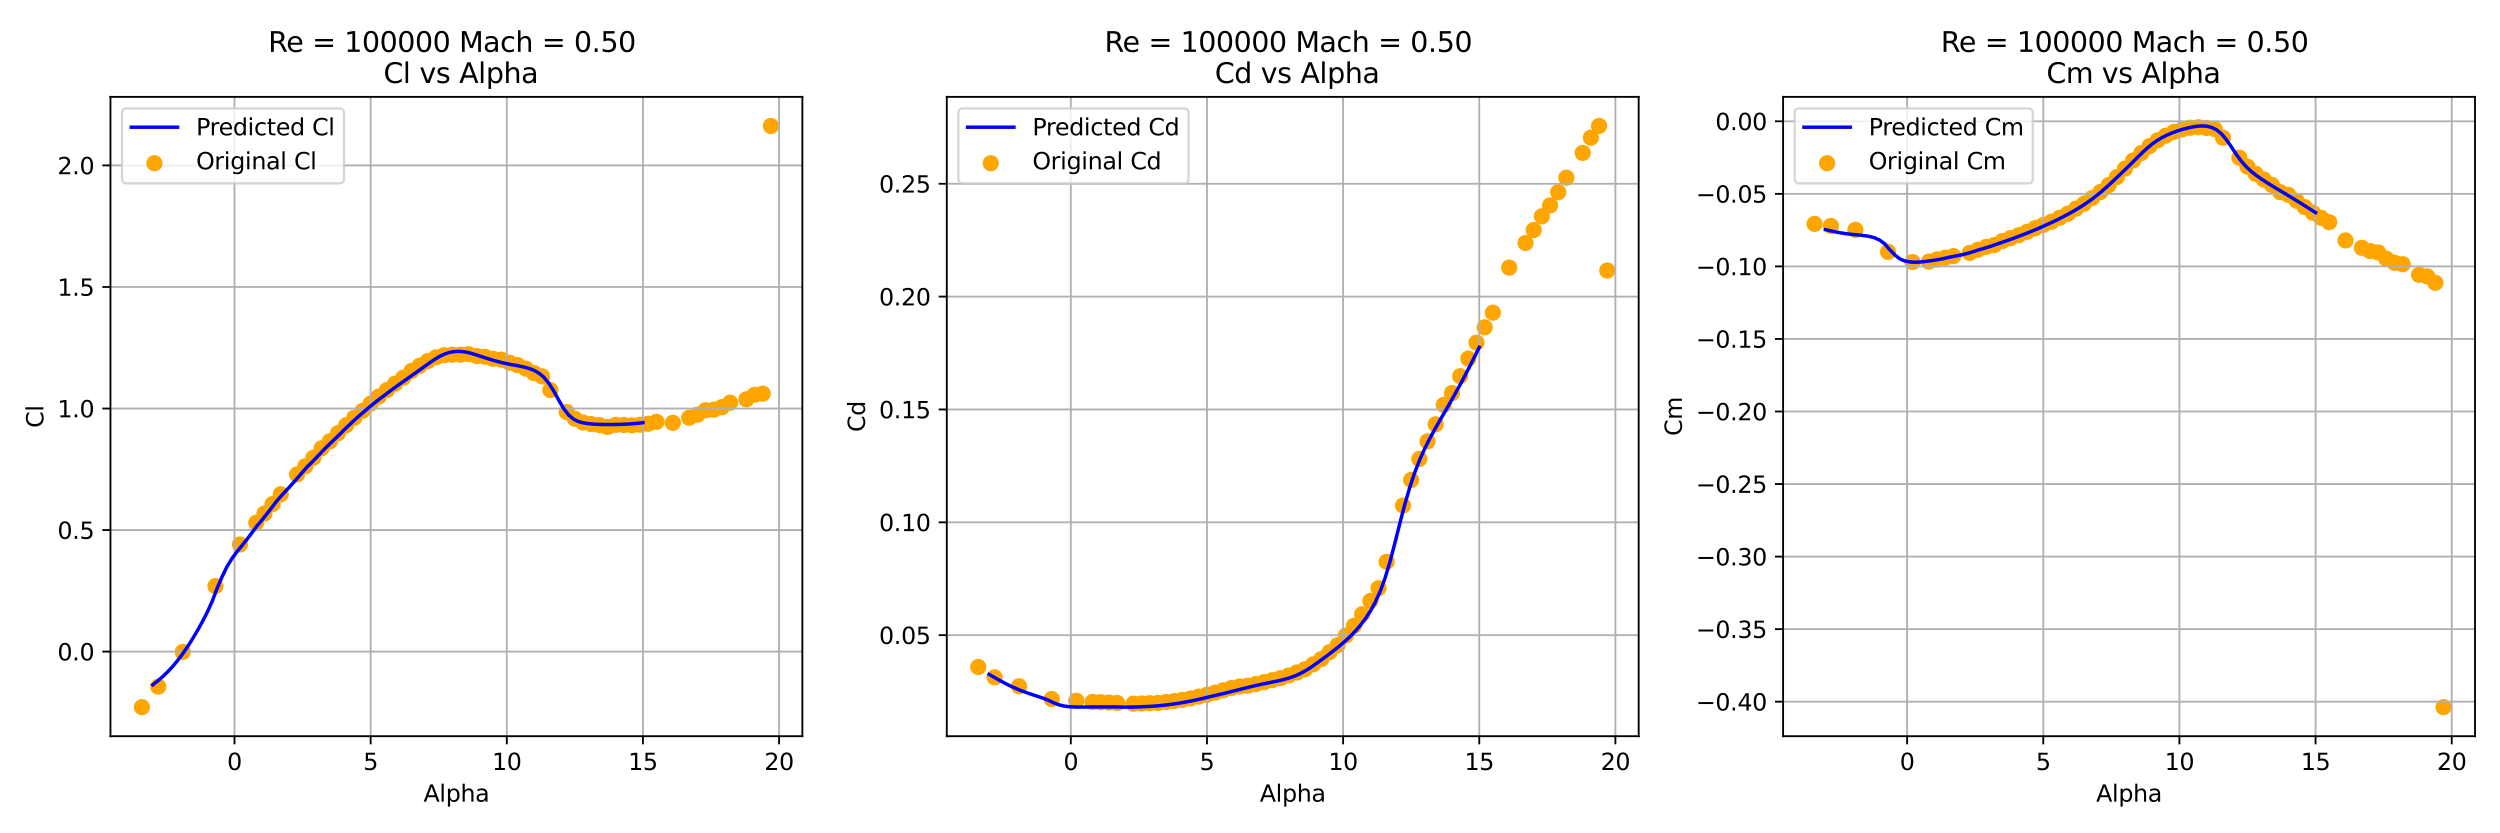 <?xml version="1.0" encoding="utf-8" standalone="no"?>
<!DOCTYPE svg PUBLIC "-//W3C//DTD SVG 1.1//EN"
  "http://www.w3.org/Graphics/SVG/1.1/DTD/svg11.dtd">
<svg xmlns:xlink="http://www.w3.org/1999/xlink" width="1080pt" height="360pt" viewBox="0 0 1080 360" xmlns="http://www.w3.org/2000/svg" version="1.1">
 <defs>
  <style type="text/css">*{stroke-linejoin: round; stroke-linecap: butt}</style>
 </defs>
 <g id="figure_1">
  <g id="patch_1">
   <path d="M 0 360 
L 1080 360 
L 1080 0 
L 0 0 
z
" style="fill: #ffffff"/>
  </g>
  <g id="axes_1">
   <g id="patch_2">
    <path d="M 47.72 318.04 
L 346.62 318.04 
L 346.62 41.856 
L 47.72 41.856 
z
" style="fill: #ffffff"/>
   </g>
   <g id="PathCollection_1">
    <defs>
     <path id="m8333054a74" d="M 0 3 
C 0.796 3 1.559 2.684 2.121 2.121 
C 2.684 1.559 3 0.796 3 0 
C 3 -0.796 2.684 -1.559 2.121 -2.121 
C 1.559 -2.684 0.796 -3 0 -3 
C -0.796 -3 -1.559 -2.684 -2.121 -2.121 
C -2.684 -1.559 -3 -0.796 -3 0 
C -3 0.796 -2.684 1.559 -2.121 2.121 
C -1.559 2.684 -0.796 3 0 3 
z
" style="stroke: #ffa500"/>
    </defs>
    <g clip-path="url(#p7cda8a8ce3)">
     <use xlink:href="#m8333054a74" x="61.306" y="305.486" style="fill: #ffa500; stroke: #ffa500"/>
     <use xlink:href="#m8333054a74" x="68.364" y="296.612" style="fill: #ffa500; stroke: #ffa500"/>
     <use xlink:href="#m8333054a74" x="78.951" y="281.625" style="fill: #ffa500; stroke: #ffa500"/>
     <use xlink:href="#m8333054a74" x="93.067" y="253.175" style="fill: #ffa500; stroke: #ffa500"/>
     <use xlink:href="#m8333054a74" x="103.653" y="235.217" style="fill: #ffa500; stroke: #ffa500"/>
     <use xlink:href="#m8333054a74" x="110.711" y="225.807" style="fill: #ffa500; stroke: #ffa500"/>
     <use xlink:href="#m8333054a74" x="114.24" y="221.858" style="fill: #ffa500; stroke: #ffa500"/>
     <use xlink:href="#m8333054a74" x="117.769" y="217.741" style="fill: #ffa500; stroke: #ffa500"/>
     <use xlink:href="#m8333054a74" x="121.298" y="213.519" style="fill: #ffa500; stroke: #ffa500"/>
     <use xlink:href="#m8333054a74" x="128.356" y="204.971" style="fill: #ffa500; stroke: #ffa500"/>
     <use xlink:href="#m8333054a74" x="131.885" y="201.432" style="fill: #ffa500; stroke: #ffa500"/>
     <use xlink:href="#m8333054a74" x="135.414" y="197.724" style="fill: #ffa500; stroke: #ffa500"/>
     <use xlink:href="#m8333054a74" x="138.943" y="193.67" style="fill: #ffa500; stroke: #ffa500"/>
     <use xlink:href="#m8333054a74" x="142.472" y="190.656" style="fill: #ffa500; stroke: #ffa500"/>
     <use xlink:href="#m8333054a74" x="146.001" y="187.159" style="fill: #ffa500; stroke: #ffa500"/>
     <use xlink:href="#m8333054a74" x="149.53" y="183.725" style="fill: #ffa500; stroke: #ffa500"/>
     <use xlink:href="#m8333054a74" x="153.058" y="180.511" style="fill: #ffa500; stroke: #ffa500"/>
     <use xlink:href="#m8333054a74" x="156.587" y="177.529" style="fill: #ffa500; stroke: #ffa500"/>
     <use xlink:href="#m8333054a74" x="160.116" y="174.357" style="fill: #ffa500; stroke: #ffa500"/>
     <use xlink:href="#m8333054a74" x="163.645" y="171.291" style="fill: #ffa500; stroke: #ffa500"/>
     <use xlink:href="#m8333054a74" x="167.174" y="168.507" style="fill: #ffa500; stroke: #ffa500"/>
     <use xlink:href="#m8333054a74" x="170.703" y="165.756" style="fill: #ffa500; stroke: #ffa500"/>
     <use xlink:href="#m8333054a74" x="174.232" y="163.183" style="fill: #ffa500; stroke: #ffa500"/>
     <use xlink:href="#m8333054a74" x="177.761" y="160.253" style="fill: #ffa500; stroke: #ffa500"/>
     <use xlink:href="#m8333054a74" x="181.29" y="158.005" style="fill: #ffa500; stroke: #ffa500"/>
     <use xlink:href="#m8333054a74" x="184.819" y="155.968" style="fill: #ffa500; stroke: #ffa500"/>
     <use xlink:href="#m8333054a74" x="188.348" y="154.351" style="fill: #ffa500; stroke: #ffa500"/>
     <use xlink:href="#m8333054a74" x="191.877" y="153.447" style="fill: #ffa500; stroke: #ffa500"/>
     <use xlink:href="#m8333054a74" x="195.406" y="153.206" style="fill: #ffa500; stroke: #ffa500"/>
     <use xlink:href="#m8333054a74" x="198.934" y="153.195" style="fill: #ffa500; stroke: #ffa500"/>
     <use xlink:href="#m8333054a74" x="202.463" y="153.017" style="fill: #ffa500; stroke: #ffa500"/>
     <use xlink:href="#m8333054a74" x="205.992" y="153.805" style="fill: #ffa500; stroke: #ffa500"/>
     <use xlink:href="#m8333054a74" x="209.521" y="154.13" style="fill: #ffa500; stroke: #ffa500"/>
     <use xlink:href="#m8333054a74" x="213.05" y="154.981" style="fill: #ffa500; stroke: #ffa500"/>
     <use xlink:href="#m8333054a74" x="216.579" y="155.39" style="fill: #ffa500; stroke: #ffa500"/>
     <use xlink:href="#m8333054a74" x="220.108" y="156.693" style="fill: #ffa500; stroke: #ffa500"/>
     <use xlink:href="#m8333054a74" x="223.637" y="157.722" style="fill: #ffa500; stroke: #ffa500"/>
     <use xlink:href="#m8333054a74" x="227.166" y="159.245" style="fill: #ffa500; stroke: #ffa500"/>
     <use xlink:href="#m8333054a74" x="230.695" y="161.167" style="fill: #ffa500; stroke: #ffa500"/>
     <use xlink:href="#m8333054a74" x="234.224" y="162.616" style="fill: #ffa500; stroke: #ffa500"/>
     <use xlink:href="#m8333054a74" x="237.753" y="168.497" style="fill: #ffa500; stroke: #ffa500"/>
     <use xlink:href="#m8333054a74" x="244.81" y="177.991" style="fill: #ffa500; stroke: #ffa500"/>
     <use xlink:href="#m8333054a74" x="248.339" y="180.9" style="fill: #ffa500; stroke: #ffa500"/>
     <use xlink:href="#m8333054a74" x="251.868" y="182.517" style="fill: #ffa500; stroke: #ffa500"/>
     <use xlink:href="#m8333054a74" x="255.397" y="183.21" style="fill: #ffa500; stroke: #ffa500"/>
     <use xlink:href="#m8333054a74" x="258.926" y="183.62" style="fill: #ffa500; stroke: #ffa500"/>
     <use xlink:href="#m8333054a74" x="262.455" y="184.439" style="fill: #ffa500; stroke: #ffa500"/>
     <use xlink:href="#m8333054a74" x="265.984" y="183.525" style="fill: #ffa500; stroke: #ffa500"/>
     <use xlink:href="#m8333054a74" x="269.513" y="183.588" style="fill: #ffa500; stroke: #ffa500"/>
     <use xlink:href="#m8333054a74" x="273.042" y="183.725" style="fill: #ffa500; stroke: #ffa500"/>
     <use xlink:href="#m8333054a74" x="276.571" y="183.494" style="fill: #ffa500; stroke: #ffa500"/>
     <use xlink:href="#m8333054a74" x="280.1" y="183.053" style="fill: #ffa500; stroke: #ffa500"/>
     <use xlink:href="#m8333054a74" x="283.629" y="182.223" style="fill: #ffa500; stroke: #ffa500"/>
     <use xlink:href="#m8333054a74" x="290.687" y="182.664" style="fill: #ffa500; stroke: #ffa500"/>
     <use xlink:href="#m8333054a74" x="297.744" y="180.459" style="fill: #ffa500; stroke: #ffa500"/>
     <use xlink:href="#m8333054a74" x="301.273" y="179.157" style="fill: #ffa500; stroke: #ffa500"/>
     <use xlink:href="#m8333054a74" x="304.802" y="177.224" style="fill: #ffa500; stroke: #ffa500"/>
     <use xlink:href="#m8333054a74" x="308.331" y="177.004" style="fill: #ffa500; stroke: #ffa500"/>
     <use xlink:href="#m8333054a74" x="311.86" y="175.89" style="fill: #ffa500; stroke: #ffa500"/>
     <use xlink:href="#m8333054a74" x="315.389" y="173.969" style="fill: #ffa500; stroke: #ffa500"/>
     <use xlink:href="#m8333054a74" x="322.447" y="172.498" style="fill: #ffa500; stroke: #ffa500"/>
     <use xlink:href="#m8333054a74" x="325.976" y="170.576" style="fill: #ffa500; stroke: #ffa500"/>
     <use xlink:href="#m8333054a74" x="329.505" y="170.072" style="fill: #ffa500; stroke: #ffa500"/>
     <use xlink:href="#m8333054a74" x="333.034" y="54.41" style="fill: #ffa500; stroke: #ffa500"/>
    </g>
   </g>
   <g id="matplotlib.axis_1">
    <g id="xtick_1">
     <g id="line2d_1">
      <path d="M 101.301 318.04 
L 101.301 41.856 
" clip-path="url(#p7cda8a8ce3)" style="fill: none; stroke: #b0b0b0; stroke-width: 0.8; stroke-linecap: square"/>
     </g>
     <g id="line2d_2">
      <defs>
       <path id="m32fd3496cd" d="M 0 0 
L 0 3.5 
" style="stroke: #000000; stroke-width: 0.8"/>
      </defs>
      <g>
       <use xlink:href="#m32fd3496cd" x="101.301" y="318.04" style="stroke: #000000; stroke-width: 0.8"/>
      </g>
     </g>
     <g id="text_1">
      <!-- 0 -->
      <g transform="translate(98.12 332.638) scale(0.1 -0.1)">
       <defs>
        <path id="DejaVuSans-30" d="M 2034 4250 
Q 1547 4250 1301 3770 
Q 1056 3291 1056 2328 
Q 1056 1369 1301 889 
Q 1547 409 2034 409 
Q 2525 409 2770 889 
Q 3016 1369 3016 2328 
Q 3016 3291 2770 3770 
Q 2525 4250 2034 4250 
z
M 2034 4750 
Q 2819 4750 3233 4129 
Q 3647 3509 3647 2328 
Q 3647 1150 3233 529 
Q 2819 -91 2034 -91 
Q 1250 -91 836 529 
Q 422 1150 422 2328 
Q 422 3509 836 4129 
Q 1250 4750 2034 4750 
z
" transform="scale(0.016)"/>
       </defs>
       <use xlink:href="#DejaVuSans-30"/>
      </g>
     </g>
    </g>
    <g id="xtick_2">
     <g id="line2d_3">
      <path d="M 160.116 318.04 
L 160.116 41.856 
" clip-path="url(#p7cda8a8ce3)" style="fill: none; stroke: #b0b0b0; stroke-width: 0.8; stroke-linecap: square"/>
     </g>
     <g id="line2d_4">
      <g>
       <use xlink:href="#m32fd3496cd" x="160.116" y="318.04" style="stroke: #000000; stroke-width: 0.8"/>
      </g>
     </g>
     <g id="text_2">
      <!-- 5 -->
      <g transform="translate(156.935 332.638) scale(0.1 -0.1)">
       <defs>
        <path id="DejaVuSans-35" d="M 691 4666 
L 3169 4666 
L 3169 4134 
L 1269 4134 
L 1269 2991 
Q 1406 3038 1543 3061 
Q 1681 3084 1819 3084 
Q 2600 3084 3056 2656 
Q 3513 2228 3513 1497 
Q 3513 744 3044 326 
Q 2575 -91 1722 -91 
Q 1428 -91 1123 -41 
Q 819 9 494 109 
L 494 744 
Q 775 591 1075 516 
Q 1375 441 1709 441 
Q 2250 441 2565 725 
Q 2881 1009 2881 1497 
Q 2881 1984 2565 2268 
Q 2250 2553 1709 2553 
Q 1456 2553 1204 2497 
Q 953 2441 691 2322 
L 691 4666 
z
" transform="scale(0.016)"/>
       </defs>
       <use xlink:href="#DejaVuSans-35"/>
      </g>
     </g>
    </g>
    <g id="xtick_3">
     <g id="line2d_5">
      <path d="M 218.932 318.04 
L 218.932 41.856 
" clip-path="url(#p7cda8a8ce3)" style="fill: none; stroke: #b0b0b0; stroke-width: 0.8; stroke-linecap: square"/>
     </g>
     <g id="line2d_6">
      <g>
       <use xlink:href="#m32fd3496cd" x="218.932" y="318.04" style="stroke: #000000; stroke-width: 0.8"/>
      </g>
     </g>
     <g id="text_3">
      <!-- 10 -->
      <g transform="translate(212.569 332.638) scale(0.1 -0.1)">
       <defs>
        <path id="DejaVuSans-31" d="M 794 531 
L 1825 531 
L 1825 4091 
L 703 3866 
L 703 4441 
L 1819 4666 
L 2450 4666 
L 2450 531 
L 3481 531 
L 3481 0 
L 794 0 
L 794 531 
z
" transform="scale(0.016)"/>
       </defs>
       <use xlink:href="#DejaVuSans-31"/>
       <use xlink:href="#DejaVuSans-30" x="63.623"/>
      </g>
     </g>
    </g>
    <g id="xtick_4">
     <g id="line2d_7">
      <path d="M 277.747 318.04 
L 277.747 41.856 
" clip-path="url(#p7cda8a8ce3)" style="fill: none; stroke: #b0b0b0; stroke-width: 0.8; stroke-linecap: square"/>
     </g>
     <g id="line2d_8">
      <g>
       <use xlink:href="#m32fd3496cd" x="277.747" y="318.04" style="stroke: #000000; stroke-width: 0.8"/>
      </g>
     </g>
     <g id="text_4">
      <!-- 15 -->
      <g transform="translate(271.385 332.638) scale(0.1 -0.1)">
       <use xlink:href="#DejaVuSans-31"/>
       <use xlink:href="#DejaVuSans-35" x="63.623"/>
      </g>
     </g>
    </g>
    <g id="xtick_5">
     <g id="line2d_9">
      <path d="M 336.563 318.04 
L 336.563 41.856 
" clip-path="url(#p7cda8a8ce3)" style="fill: none; stroke: #b0b0b0; stroke-width: 0.8; stroke-linecap: square"/>
     </g>
     <g id="line2d_10">
      <g>
       <use xlink:href="#m32fd3496cd" x="336.563" y="318.04" style="stroke: #000000; stroke-width: 0.8"/>
      </g>
     </g>
     <g id="text_5">
      <!-- 20 -->
      <g transform="translate(330.2 332.638) scale(0.1 -0.1)">
       <defs>
        <path id="DejaVuSans-32" d="M 1228 531 
L 3431 531 
L 3431 0 
L 469 0 
L 469 531 
Q 828 903 1448 1529 
Q 2069 2156 2228 2338 
Q 2531 2678 2651 2914 
Q 2772 3150 2772 3378 
Q 2772 3750 2511 3984 
Q 2250 4219 1831 4219 
Q 1534 4219 1204 4116 
Q 875 4013 500 3803 
L 500 4441 
Q 881 4594 1212 4672 
Q 1544 4750 1819 4750 
Q 2544 4750 2975 4387 
Q 3406 4025 3406 3419 
Q 3406 3131 3298 2873 
Q 3191 2616 2906 2266 
Q 2828 2175 2409 1742 
Q 1991 1309 1228 531 
z
" transform="scale(0.016)"/>
       </defs>
       <use xlink:href="#DejaVuSans-32"/>
       <use xlink:href="#DejaVuSans-30" x="63.623"/>
      </g>
     </g>
    </g>
    <g id="text_6">
     <!-- Alpha -->
     <g transform="translate(182.954 346.317) scale(0.1 -0.1)">
      <defs>
       <path id="DejaVuSans-41" d="M 2188 4044 
L 1331 1722 
L 3047 1722 
L 2188 4044 
z
M 1831 4666 
L 2547 4666 
L 4325 0 
L 3669 0 
L 3244 1197 
L 1141 1197 
L 716 0 
L 50 0 
L 1831 4666 
z
" transform="scale(0.016)"/>
       <path id="DejaVuSans-6c" d="M 603 4863 
L 1178 4863 
L 1178 0 
L 603 0 
L 603 4863 
z
" transform="scale(0.016)"/>
       <path id="DejaVuSans-70" d="M 1159 525 
L 1159 -1331 
L 581 -1331 
L 581 3500 
L 1159 3500 
L 1159 2969 
Q 1341 3281 1617 3432 
Q 1894 3584 2278 3584 
Q 2916 3584 3314 3078 
Q 3713 2572 3713 1747 
Q 3713 922 3314 415 
Q 2916 -91 2278 -91 
Q 1894 -91 1617 61 
Q 1341 213 1159 525 
z
M 3116 1747 
Q 3116 2381 2855 2742 
Q 2594 3103 2138 3103 
Q 1681 3103 1420 2742 
Q 1159 2381 1159 1747 
Q 1159 1113 1420 752 
Q 1681 391 2138 391 
Q 2594 391 2855 752 
Q 3116 1113 3116 1747 
z
" transform="scale(0.016)"/>
       <path id="DejaVuSans-68" d="M 3513 2113 
L 3513 0 
L 2938 0 
L 2938 2094 
Q 2938 2591 2744 2837 
Q 2550 3084 2163 3084 
Q 1697 3084 1428 2787 
Q 1159 2491 1159 1978 
L 1159 0 
L 581 0 
L 581 4863 
L 1159 4863 
L 1159 2956 
Q 1366 3272 1645 3428 
Q 1925 3584 2291 3584 
Q 2894 3584 3203 3211 
Q 3513 2838 3513 2113 
z
" transform="scale(0.016)"/>
       <path id="DejaVuSans-61" d="M 2194 1759 
Q 1497 1759 1228 1600 
Q 959 1441 959 1056 
Q 959 750 1161 570 
Q 1363 391 1709 391 
Q 2188 391 2477 730 
Q 2766 1069 2766 1631 
L 2766 1759 
L 2194 1759 
z
M 3341 1997 
L 3341 0 
L 2766 0 
L 2766 531 
Q 2569 213 2275 61 
Q 1981 -91 1556 -91 
Q 1019 -91 701 211 
Q 384 513 384 1019 
Q 384 1609 779 1909 
Q 1175 2209 1959 2209 
L 2766 2209 
L 2766 2266 
Q 2766 2663 2505 2880 
Q 2244 3097 1772 3097 
Q 1472 3097 1187 3025 
Q 903 2953 641 2809 
L 641 3341 
Q 956 3463 1253 3523 
Q 1550 3584 1831 3584 
Q 2591 3584 2966 3190 
Q 3341 2797 3341 1997 
z
" transform="scale(0.016)"/>
      </defs>
      <use xlink:href="#DejaVuSans-41"/>
      <use xlink:href="#DejaVuSans-6c" x="68.408"/>
      <use xlink:href="#DejaVuSans-70" x="96.191"/>
      <use xlink:href="#DejaVuSans-68" x="159.668"/>
      <use xlink:href="#DejaVuSans-61" x="223.047"/>
     </g>
    </g>
   </g>
   <g id="matplotlib.axis_2">
    <g id="ytick_1">
     <g id="line2d_11">
      <path d="M 47.72 281.499 
L 346.62 281.499 
" clip-path="url(#p7cda8a8ce3)" style="fill: none; stroke: #b0b0b0; stroke-width: 0.8; stroke-linecap: square"/>
     </g>
     <g id="line2d_12">
      <defs>
       <path id="meacd01830f" d="M 0 0 
L -3.5 0 
" style="stroke: #000000; stroke-width: 0.8"/>
      </defs>
      <g>
       <use xlink:href="#meacd01830f" x="47.72" y="281.499" style="stroke: #000000; stroke-width: 0.8"/>
      </g>
     </g>
     <g id="text_7">
      <!-- 0.0 -->
      <g transform="translate(24.817 285.299) scale(0.1 -0.1)">
       <defs>
        <path id="DejaVuSans-2e" d="M 684 794 
L 1344 794 
L 1344 0 
L 684 0 
L 684 794 
z
" transform="scale(0.016)"/>
       </defs>
       <use xlink:href="#DejaVuSans-30"/>
       <use xlink:href="#DejaVuSans-2e" x="63.623"/>
       <use xlink:href="#DejaVuSans-30" x="95.41"/>
      </g>
     </g>
    </g>
    <g id="ytick_2">
     <g id="line2d_13">
      <path d="M 47.72 228.989 
L 346.62 228.989 
" clip-path="url(#p7cda8a8ce3)" style="fill: none; stroke: #b0b0b0; stroke-width: 0.8; stroke-linecap: square"/>
     </g>
     <g id="line2d_14">
      <g>
       <use xlink:href="#meacd01830f" x="47.72" y="228.989" style="stroke: #000000; stroke-width: 0.8"/>
      </g>
     </g>
     <g id="text_8">
      <!-- 0.5 -->
      <g transform="translate(24.817 232.788) scale(0.1 -0.1)">
       <use xlink:href="#DejaVuSans-30"/>
       <use xlink:href="#DejaVuSans-2e" x="63.623"/>
       <use xlink:href="#DejaVuSans-35" x="95.41"/>
      </g>
     </g>
    </g>
    <g id="ytick_3">
     <g id="line2d_15">
      <path d="M 47.72 176.479 
L 346.62 176.479 
" clip-path="url(#p7cda8a8ce3)" style="fill: none; stroke: #b0b0b0; stroke-width: 0.8; stroke-linecap: square"/>
     </g>
     <g id="line2d_16">
      <g>
       <use xlink:href="#meacd01830f" x="47.72" y="176.479" style="stroke: #000000; stroke-width: 0.8"/>
      </g>
     </g>
     <g id="text_9">
      <!-- 1.0 -->
      <g transform="translate(24.817 180.278) scale(0.1 -0.1)">
       <use xlink:href="#DejaVuSans-31"/>
       <use xlink:href="#DejaVuSans-2e" x="63.623"/>
       <use xlink:href="#DejaVuSans-30" x="95.41"/>
      </g>
     </g>
    </g>
    <g id="ytick_4">
     <g id="line2d_17">
      <path d="M 47.72 123.968 
L 346.62 123.968 
" clip-path="url(#p7cda8a8ce3)" style="fill: none; stroke: #b0b0b0; stroke-width: 0.8; stroke-linecap: square"/>
     </g>
     <g id="line2d_18">
      <g>
       <use xlink:href="#meacd01830f" x="47.72" y="123.968" style="stroke: #000000; stroke-width: 0.8"/>
      </g>
     </g>
     <g id="text_10">
      <!-- 1.5 -->
      <g transform="translate(24.817 127.767) scale(0.1 -0.1)">
       <use xlink:href="#DejaVuSans-31"/>
       <use xlink:href="#DejaVuSans-2e" x="63.623"/>
       <use xlink:href="#DejaVuSans-35" x="95.41"/>
      </g>
     </g>
    </g>
    <g id="ytick_5">
     <g id="line2d_19">
      <path d="M 47.72 71.458 
L 346.62 71.458 
" clip-path="url(#p7cda8a8ce3)" style="fill: none; stroke: #b0b0b0; stroke-width: 0.8; stroke-linecap: square"/>
     </g>
     <g id="line2d_20">
      <g>
       <use xlink:href="#meacd01830f" x="47.72" y="71.458" style="stroke: #000000; stroke-width: 0.8"/>
      </g>
     </g>
     <g id="text_11">
      <!-- 2.0 -->
      <g transform="translate(24.817 75.257) scale(0.1 -0.1)">
       <use xlink:href="#DejaVuSans-32"/>
       <use xlink:href="#DejaVuSans-2e" x="63.623"/>
       <use xlink:href="#DejaVuSans-30" x="95.41"/>
      </g>
     </g>
    </g>
    <g id="text_12">
     <!-- Cl -->
     <g transform="translate(18.737 184.828) rotate(-90) scale(0.1 -0.1)">
      <defs>
       <path id="DejaVuSans-43" d="M 4122 4306 
L 4122 3641 
Q 3803 3938 3442 4084 
Q 3081 4231 2675 4231 
Q 1875 4231 1450 3742 
Q 1025 3253 1025 2328 
Q 1025 1406 1450 917 
Q 1875 428 2675 428 
Q 3081 428 3442 575 
Q 3803 722 4122 1019 
L 4122 359 
Q 3791 134 3420 21 
Q 3050 -91 2638 -91 
Q 1578 -91 968 557 
Q 359 1206 359 2328 
Q 359 3453 968 4101 
Q 1578 4750 2638 4750 
Q 3056 4750 3426 4639 
Q 3797 4528 4122 4306 
z
" transform="scale(0.016)"/>
      </defs>
      <use xlink:href="#DejaVuSans-43"/>
      <use xlink:href="#DejaVuSans-6c" x="69.824"/>
     </g>
    </g>
   </g>
   <g id="line2d_21">
    <path d="M 66.012 295.829 
L 68.15 294.148 
L 70.289 292.287 
L 72.428 290.225 
L 74.567 287.923 
L 76.705 285.363 
L 78.844 282.53 
L 80.983 279.429 
L 83.122 276.068 
L 85.26 272.463 
L 87.399 268.623 
L 89.538 264.461 
L 91.677 259.736 
L 93.815 254.089 
L 95.954 249.132 
L 98.093 244.713 
L 100.231 241.233 
L 102.37 238.337 
L 104.509 235.733 
L 106.648 233.048 
L 108.786 230.211 
L 110.925 227.342 
L 113.064 224.769 
L 115.203 222.105 
L 117.341 219.354 
L 119.48 216.534 
L 121.619 214.112 
L 123.758 211.786 
L 125.896 209.431 
L 128.035 207.027 
L 130.174 204.579 
L 132.313 202.096 
L 134.451 199.966 
L 136.59 197.769 
L 138.729 195.508 
L 140.868 193.28 
L 143.006 191.228 
L 145.145 189.193 
L 147.284 187.104 
L 149.423 184.959 
L 151.561 182.945 
L 153.7 180.944 
L 155.839 179.048 
L 157.978 177.233 
L 160.116 175.428 
L 162.255 173.673 
L 164.394 172.05 
L 166.533 170.431 
L 168.671 168.821 
L 170.81 167.25 
L 172.949 165.721 
L 175.087 164.213 
L 177.226 162.696 
L 179.365 161.187 
L 181.504 159.659 
L 183.642 158.127 
L 185.781 156.611 
L 187.92 155.18 
L 190.059 153.915 
L 192.197 152.905 
L 194.336 152.215 
L 196.475 151.853 
L 198.614 151.797 
L 200.752 152.018 
L 202.891 152.469 
L 205.03 153.083 
L 207.169 153.778 
L 209.307 154.478 
L 211.446 155.157 
L 213.585 155.793 
L 215.724 156.37 
L 217.862 156.877 
L 220.001 157.32 
L 222.14 157.721 
L 224.279 158.12 
L 226.417 158.576 
L 228.556 159.167 
L 230.695 159.997 
L 232.834 161.208 
L 234.972 163.001 
L 237.111 165.586 
L 239.25 169.001 
L 241.389 172.88 
L 243.527 176.507 
L 245.666 179.288 
L 247.805 181.091 
L 249.943 182.135 
L 252.082 182.709 
L 254.221 183.03 
L 256.36 183.216 
L 258.498 183.325 
L 260.637 183.385 
L 262.776 183.407 
L 264.915 183.398 
L 267.053 183.36 
L 269.192 183.29 
L 271.331 183.185 
L 273.47 183.039 
L 275.608 182.848 
L 277.747 182.612 
" clip-path="url(#p7cda8a8ce3)" style="fill: none; stroke: #0000ff; stroke-width: 1.5; stroke-linecap: square"/>
   </g>
   <g id="patch_3">
    <path d="M 47.72 318.04 
L 47.72 41.856 
" style="fill: none; stroke: #000000; stroke-width: 0.8; stroke-linejoin: miter; stroke-linecap: square"/>
   </g>
   <g id="patch_4">
    <path d="M 346.62 318.04 
L 346.62 41.856 
" style="fill: none; stroke: #000000; stroke-width: 0.8; stroke-linejoin: miter; stroke-linecap: square"/>
   </g>
   <g id="patch_5">
    <path d="M 47.72 318.04 
L 346.62 318.04 
" style="fill: none; stroke: #000000; stroke-width: 0.8; stroke-linejoin: miter; stroke-linecap: square"/>
   </g>
   <g id="patch_6">
    <path d="M 47.72 41.856 
L 346.62 41.856 
" style="fill: none; stroke: #000000; stroke-width: 0.8; stroke-linejoin: miter; stroke-linecap: square"/>
   </g>
   <g id="text_13">
    <!-- Re = 100000 Mach = 0.50  -->
    <g transform="translate(115.862 22.419) scale(0.12 -0.12)">
     <defs>
      <path id="DejaVuSans-52" d="M 2841 2188 
Q 3044 2119 3236 1894 
Q 3428 1669 3622 1275 
L 4263 0 
L 3584 0 
L 2988 1197 
Q 2756 1666 2539 1819 
Q 2322 1972 1947 1972 
L 1259 1972 
L 1259 0 
L 628 0 
L 628 4666 
L 2053 4666 
Q 2853 4666 3247 4331 
Q 3641 3997 3641 3322 
Q 3641 2881 3436 2590 
Q 3231 2300 2841 2188 
z
M 1259 4147 
L 1259 2491 
L 2053 2491 
Q 2509 2491 2742 2702 
Q 2975 2913 2975 3322 
Q 2975 3731 2742 3939 
Q 2509 4147 2053 4147 
L 1259 4147 
z
" transform="scale(0.016)"/>
      <path id="DejaVuSans-65" d="M 3597 1894 
L 3597 1613 
L 953 1613 
Q 991 1019 1311 708 
Q 1631 397 2203 397 
Q 2534 397 2845 478 
Q 3156 559 3463 722 
L 3463 178 
Q 3153 47 2828 -22 
Q 2503 -91 2169 -91 
Q 1331 -91 842 396 
Q 353 884 353 1716 
Q 353 2575 817 3079 
Q 1281 3584 2069 3584 
Q 2775 3584 3186 3129 
Q 3597 2675 3597 1894 
z
M 3022 2063 
Q 3016 2534 2758 2815 
Q 2500 3097 2075 3097 
Q 1594 3097 1305 2825 
Q 1016 2553 972 2059 
L 3022 2063 
z
" transform="scale(0.016)"/>
      <path id="DejaVuSans-20" transform="scale(0.016)"/>
      <path id="DejaVuSans-3d" d="M 678 2906 
L 4684 2906 
L 4684 2381 
L 678 2381 
L 678 2906 
z
M 678 1631 
L 4684 1631 
L 4684 1100 
L 678 1100 
L 678 1631 
z
" transform="scale(0.016)"/>
      <path id="DejaVuSans-4d" d="M 628 4666 
L 1569 4666 
L 2759 1491 
L 3956 4666 
L 4897 4666 
L 4897 0 
L 4281 0 
L 4281 4097 
L 3078 897 
L 2444 897 
L 1241 4097 
L 1241 0 
L 628 0 
L 628 4666 
z
" transform="scale(0.016)"/>
      <path id="DejaVuSans-63" d="M 3122 3366 
L 3122 2828 
Q 2878 2963 2633 3030 
Q 2388 3097 2138 3097 
Q 1578 3097 1268 2742 
Q 959 2388 959 1747 
Q 959 1106 1268 751 
Q 1578 397 2138 397 
Q 2388 397 2633 464 
Q 2878 531 3122 666 
L 3122 134 
Q 2881 22 2623 -34 
Q 2366 -91 2075 -91 
Q 1284 -91 818 406 
Q 353 903 353 1747 
Q 353 2603 823 3093 
Q 1294 3584 2113 3584 
Q 2378 3584 2631 3529 
Q 2884 3475 3122 3366 
z
" transform="scale(0.016)"/>
     </defs>
     <use xlink:href="#DejaVuSans-52"/>
     <use xlink:href="#DejaVuSans-65" x="64.982"/>
     <use xlink:href="#DejaVuSans-20" x="126.506"/>
     <use xlink:href="#DejaVuSans-3d" x="158.293"/>
     <use xlink:href="#DejaVuSans-20" x="242.082"/>
     <use xlink:href="#DejaVuSans-31" x="273.869"/>
     <use xlink:href="#DejaVuSans-30" x="337.492"/>
     <use xlink:href="#DejaVuSans-30" x="401.115"/>
     <use xlink:href="#DejaVuSans-30" x="464.738"/>
     <use xlink:href="#DejaVuSans-30" x="528.361"/>
     <use xlink:href="#DejaVuSans-30" x="591.984"/>
     <use xlink:href="#DejaVuSans-20" x="655.607"/>
     <use xlink:href="#DejaVuSans-4d" x="687.395"/>
     <use xlink:href="#DejaVuSans-61" x="773.674"/>
     <use xlink:href="#DejaVuSans-63" x="834.953"/>
     <use xlink:href="#DejaVuSans-68" x="889.934"/>
     <use xlink:href="#DejaVuSans-20" x="953.312"/>
     <use xlink:href="#DejaVuSans-3d" x="985.1"/>
     <use xlink:href="#DejaVuSans-20" x="1068.889"/>
     <use xlink:href="#DejaVuSans-30" x="1100.676"/>
     <use xlink:href="#DejaVuSans-2e" x="1164.299"/>
     <use xlink:href="#DejaVuSans-35" x="1196.086"/>
     <use xlink:href="#DejaVuSans-30" x="1259.709"/>
     <use xlink:href="#DejaVuSans-20" x="1323.332"/>
    </g>
    <!--  Cl vs Alpha -->
    <g transform="translate(161.856 35.856) scale(0.12 -0.12)">
     <defs>
      <path id="DejaVuSans-76" d="M 191 3500 
L 800 3500 
L 1894 563 
L 2988 3500 
L 3597 3500 
L 2284 0 
L 1503 0 
L 191 3500 
z
" transform="scale(0.016)"/>
      <path id="DejaVuSans-73" d="M 2834 3397 
L 2834 2853 
Q 2591 2978 2328 3040 
Q 2066 3103 1784 3103 
Q 1356 3103 1142 2972 
Q 928 2841 928 2578 
Q 928 2378 1081 2264 
Q 1234 2150 1697 2047 
L 1894 2003 
Q 2506 1872 2764 1633 
Q 3022 1394 3022 966 
Q 3022 478 2636 193 
Q 2250 -91 1575 -91 
Q 1294 -91 989 -36 
Q 684 19 347 128 
L 347 722 
Q 666 556 975 473 
Q 1284 391 1588 391 
Q 1994 391 2212 530 
Q 2431 669 2431 922 
Q 2431 1156 2273 1281 
Q 2116 1406 1581 1522 
L 1381 1569 
Q 847 1681 609 1914 
Q 372 2147 372 2553 
Q 372 3047 722 3315 
Q 1072 3584 1716 3584 
Q 2034 3584 2315 3537 
Q 2597 3491 2834 3397 
z
" transform="scale(0.016)"/>
     </defs>
     <use xlink:href="#DejaVuSans-20"/>
     <use xlink:href="#DejaVuSans-43" x="31.787"/>
     <use xlink:href="#DejaVuSans-6c" x="101.611"/>
     <use xlink:href="#DejaVuSans-20" x="129.395"/>
     <use xlink:href="#DejaVuSans-76" x="161.182"/>
     <use xlink:href="#DejaVuSans-73" x="220.361"/>
     <use xlink:href="#DejaVuSans-20" x="272.461"/>
     <use xlink:href="#DejaVuSans-41" x="304.248"/>
     <use xlink:href="#DejaVuSans-6c" x="372.656"/>
     <use xlink:href="#DejaVuSans-70" x="400.439"/>
     <use xlink:href="#DejaVuSans-68" x="463.916"/>
     <use xlink:href="#DejaVuSans-61" x="527.295"/>
    </g>
   </g>
   <g id="legend_1">
    <g id="patch_7">
     <path d="M 54.72 79.212 
L 146.6 79.212 
Q 148.6 79.212 148.6 77.212 
L 148.6 48.856 
Q 148.6 46.856 146.6 46.856 
L 54.72 46.856 
Q 52.72 46.856 52.72 48.856 
L 52.72 77.212 
Q 52.72 79.212 54.72 79.212 
z
" style="fill: #ffffff; opacity: 0.8; stroke: #cccccc; stroke-linejoin: miter"/>
    </g>
    <g id="line2d_22">
     <path d="M 56.72 54.954 
L 66.72 54.954 
L 76.72 54.954 
" style="fill: none; stroke: #0000ff; stroke-width: 1.5; stroke-linecap: square"/>
    </g>
    <g id="text_14">
     <!-- Predicted Cl -->
     <g transform="translate(84.72 58.454) scale(0.1 -0.1)">
      <defs>
       <path id="DejaVuSans-50" d="M 1259 4147 
L 1259 2394 
L 2053 2394 
Q 2494 2394 2734 2622 
Q 2975 2850 2975 3272 
Q 2975 3691 2734 3919 
Q 2494 4147 2053 4147 
L 1259 4147 
z
M 628 4666 
L 2053 4666 
Q 2838 4666 3239 4311 
Q 3641 3956 3641 3272 
Q 3641 2581 3239 2228 
Q 2838 1875 2053 1875 
L 1259 1875 
L 1259 0 
L 628 0 
L 628 4666 
z
" transform="scale(0.016)"/>
       <path id="DejaVuSans-72" d="M 2631 2963 
Q 2534 3019 2420 3045 
Q 2306 3072 2169 3072 
Q 1681 3072 1420 2755 
Q 1159 2438 1159 1844 
L 1159 0 
L 581 0 
L 581 3500 
L 1159 3500 
L 1159 2956 
Q 1341 3275 1631 3429 
Q 1922 3584 2338 3584 
Q 2397 3584 2469 3576 
Q 2541 3569 2628 3553 
L 2631 2963 
z
" transform="scale(0.016)"/>
       <path id="DejaVuSans-64" d="M 2906 2969 
L 2906 4863 
L 3481 4863 
L 3481 0 
L 2906 0 
L 2906 525 
Q 2725 213 2448 61 
Q 2172 -91 1784 -91 
Q 1150 -91 751 415 
Q 353 922 353 1747 
Q 353 2572 751 3078 
Q 1150 3584 1784 3584 
Q 2172 3584 2448 3432 
Q 2725 3281 2906 2969 
z
M 947 1747 
Q 947 1113 1208 752 
Q 1469 391 1925 391 
Q 2381 391 2643 752 
Q 2906 1113 2906 1747 
Q 2906 2381 2643 2742 
Q 2381 3103 1925 3103 
Q 1469 3103 1208 2742 
Q 947 2381 947 1747 
z
" transform="scale(0.016)"/>
       <path id="DejaVuSans-69" d="M 603 3500 
L 1178 3500 
L 1178 0 
L 603 0 
L 603 3500 
z
M 603 4863 
L 1178 4863 
L 1178 4134 
L 603 4134 
L 603 4863 
z
" transform="scale(0.016)"/>
       <path id="DejaVuSans-74" d="M 1172 4494 
L 1172 3500 
L 2356 3500 
L 2356 3053 
L 1172 3053 
L 1172 1153 
Q 1172 725 1289 603 
Q 1406 481 1766 481 
L 2356 481 
L 2356 0 
L 1766 0 
Q 1100 0 847 248 
Q 594 497 594 1153 
L 594 3053 
L 172 3053 
L 172 3500 
L 594 3500 
L 594 4494 
L 1172 4494 
z
" transform="scale(0.016)"/>
      </defs>
      <use xlink:href="#DejaVuSans-50"/>
      <use xlink:href="#DejaVuSans-72" x="58.553"/>
      <use xlink:href="#DejaVuSans-65" x="97.416"/>
      <use xlink:href="#DejaVuSans-64" x="158.939"/>
      <use xlink:href="#DejaVuSans-69" x="222.416"/>
      <use xlink:href="#DejaVuSans-63" x="250.199"/>
      <use xlink:href="#DejaVuSans-74" x="305.18"/>
      <use xlink:href="#DejaVuSans-65" x="344.389"/>
      <use xlink:href="#DejaVuSans-64" x="405.912"/>
      <use xlink:href="#DejaVuSans-20" x="469.389"/>
      <use xlink:href="#DejaVuSans-43" x="501.176"/>
      <use xlink:href="#DejaVuSans-6c" x="571"/>
     </g>
    </g>
    <g id="PathCollection_2">
     <g>
      <use xlink:href="#m8333054a74" x="66.72" y="70.508" style="fill: #ffa500; stroke: #ffa500"/>
     </g>
    </g>
    <g id="text_15">
     <!-- Original Cl -->
     <g transform="translate(84.72 73.133) scale(0.1 -0.1)">
      <defs>
       <path id="DejaVuSans-4f" d="M 2522 4238 
Q 1834 4238 1429 3725 
Q 1025 3213 1025 2328 
Q 1025 1447 1429 934 
Q 1834 422 2522 422 
Q 3209 422 3611 934 
Q 4013 1447 4013 2328 
Q 4013 3213 3611 3725 
Q 3209 4238 2522 4238 
z
M 2522 4750 
Q 3503 4750 4090 4092 
Q 4678 3434 4678 2328 
Q 4678 1225 4090 567 
Q 3503 -91 2522 -91 
Q 1538 -91 948 565 
Q 359 1222 359 2328 
Q 359 3434 948 4092 
Q 1538 4750 2522 4750 
z
" transform="scale(0.016)"/>
       <path id="DejaVuSans-67" d="M 2906 1791 
Q 2906 2416 2648 2759 
Q 2391 3103 1925 3103 
Q 1463 3103 1205 2759 
Q 947 2416 947 1791 
Q 947 1169 1205 825 
Q 1463 481 1925 481 
Q 2391 481 2648 825 
Q 2906 1169 2906 1791 
z
M 3481 434 
Q 3481 -459 3084 -895 
Q 2688 -1331 1869 -1331 
Q 1566 -1331 1297 -1286 
Q 1028 -1241 775 -1147 
L 775 -588 
Q 1028 -725 1275 -790 
Q 1522 -856 1778 -856 
Q 2344 -856 2625 -561 
Q 2906 -266 2906 331 
L 2906 616 
Q 2728 306 2450 153 
Q 2172 0 1784 0 
Q 1141 0 747 490 
Q 353 981 353 1791 
Q 353 2603 747 3093 
Q 1141 3584 1784 3584 
Q 2172 3584 2450 3431 
Q 2728 3278 2906 2969 
L 2906 3500 
L 3481 3500 
L 3481 434 
z
" transform="scale(0.016)"/>
       <path id="DejaVuSans-6e" d="M 3513 2113 
L 3513 0 
L 2938 0 
L 2938 2094 
Q 2938 2591 2744 2837 
Q 2550 3084 2163 3084 
Q 1697 3084 1428 2787 
Q 1159 2491 1159 1978 
L 1159 0 
L 581 0 
L 581 3500 
L 1159 3500 
L 1159 2956 
Q 1366 3272 1645 3428 
Q 1925 3584 2291 3584 
Q 2894 3584 3203 3211 
Q 3513 2838 3513 2113 
z
" transform="scale(0.016)"/>
      </defs>
      <use xlink:href="#DejaVuSans-4f"/>
      <use xlink:href="#DejaVuSans-72" x="78.711"/>
      <use xlink:href="#DejaVuSans-69" x="119.824"/>
      <use xlink:href="#DejaVuSans-67" x="147.607"/>
      <use xlink:href="#DejaVuSans-69" x="211.084"/>
      <use xlink:href="#DejaVuSans-6e" x="238.867"/>
      <use xlink:href="#DejaVuSans-61" x="302.246"/>
      <use xlink:href="#DejaVuSans-6c" x="363.525"/>
      <use xlink:href="#DejaVuSans-20" x="391.309"/>
      <use xlink:href="#DejaVuSans-43" x="423.096"/>
      <use xlink:href="#DejaVuSans-6c" x="492.92"/>
     </g>
    </g>
   </g>
  </g>
  <g id="axes_2">
   <g id="patch_8">
    <path d="M 409.01 318.04 
L 707.91 318.04 
L 707.91 41.856 
L 409.01 41.856 
z
" style="fill: #ffffff"/>
   </g>
   <g id="PathCollection_3">
    <g clip-path="url(#pc6d1a95c7d)">
     <use xlink:href="#m8333054a74" x="422.596" y="288.137" style="fill: #ffa500; stroke: #ffa500"/>
     <use xlink:href="#m8333054a74" x="429.654" y="292.622" style="fill: #ffa500; stroke: #ffa500"/>
     <use xlink:href="#m8333054a74" x="440.241" y="296.454" style="fill: #ffa500; stroke: #ffa500"/>
     <use xlink:href="#m8333054a74" x="454.357" y="301.992" style="fill: #ffa500; stroke: #ffa500"/>
     <use xlink:href="#m8333054a74" x="464.943" y="302.723" style="fill: #ffa500; stroke: #ffa500"/>
     <use xlink:href="#m8333054a74" x="472.001" y="303.24" style="fill: #ffa500; stroke: #ffa500"/>
     <use xlink:href="#m8333054a74" x="475.53" y="303.367" style="fill: #ffa500; stroke: #ffa500"/>
     <use xlink:href="#m8333054a74" x="479.059" y="303.513" style="fill: #ffa500; stroke: #ffa500"/>
     <use xlink:href="#m8333054a74" x="482.588" y="303.689" style="fill: #ffa500; stroke: #ffa500"/>
     <use xlink:href="#m8333054a74" x="489.646" y="303.981" style="fill: #ffa500; stroke: #ffa500"/>
     <use xlink:href="#m8333054a74" x="493.175" y="303.903" style="fill: #ffa500; stroke: #ffa500"/>
     <use xlink:href="#m8333054a74" x="496.704" y="303.786" style="fill: #ffa500; stroke: #ffa500"/>
     <use xlink:href="#m8333054a74" x="500.233" y="303.679" style="fill: #ffa500; stroke: #ffa500"/>
     <use xlink:href="#m8333054a74" x="503.762" y="303.25" style="fill: #ffa500; stroke: #ffa500"/>
     <use xlink:href="#m8333054a74" x="507.291" y="302.85" style="fill: #ffa500; stroke: #ffa500"/>
     <use xlink:href="#m8333054a74" x="510.82" y="302.343" style="fill: #ffa500; stroke: #ffa500"/>
     <use xlink:href="#m8333054a74" x="514.348" y="301.7" style="fill: #ffa500; stroke: #ffa500"/>
     <use xlink:href="#m8333054a74" x="517.877" y="300.929" style="fill: #ffa500; stroke: #ffa500"/>
     <use xlink:href="#m8333054a74" x="521.406" y="300.13" style="fill: #ffa500; stroke: #ffa500"/>
     <use xlink:href="#m8333054a74" x="524.935" y="299.233" style="fill: #ffa500; stroke: #ffa500"/>
     <use xlink:href="#m8333054a74" x="528.464" y="298.219" style="fill: #ffa500; stroke: #ffa500"/>
     <use xlink:href="#m8333054a74" x="531.993" y="297.244" style="fill: #ffa500; stroke: #ffa500"/>
     <use xlink:href="#m8333054a74" x="535.522" y="296.542" style="fill: #ffa500; stroke: #ffa500"/>
     <use xlink:href="#m8333054a74" x="539.051" y="296.23" style="fill: #ffa500; stroke: #ffa500"/>
     <use xlink:href="#m8333054a74" x="542.58" y="295.508" style="fill: #ffa500; stroke: #ffa500"/>
     <use xlink:href="#m8333054a74" x="546.109" y="294.689" style="fill: #ffa500; stroke: #ffa500"/>
     <use xlink:href="#m8333054a74" x="549.638" y="293.841" style="fill: #ffa500; stroke: #ffa500"/>
     <use xlink:href="#m8333054a74" x="553.167" y="292.954" style="fill: #ffa500; stroke: #ffa500"/>
     <use xlink:href="#m8333054a74" x="556.696" y="291.823" style="fill: #ffa500; stroke: #ffa500"/>
     <use xlink:href="#m8333054a74" x="560.224" y="290.526" style="fill: #ffa500; stroke: #ffa500"/>
     <use xlink:href="#m8333054a74" x="563.753" y="289.132" style="fill: #ffa500; stroke: #ffa500"/>
     <use xlink:href="#m8333054a74" x="567.282" y="287.016" style="fill: #ffa500; stroke: #ffa500"/>
     <use xlink:href="#m8333054a74" x="570.811" y="284.735" style="fill: #ffa500; stroke: #ffa500"/>
     <use xlink:href="#m8333054a74" x="574.34" y="281.751" style="fill: #ffa500; stroke: #ffa500"/>
     <use xlink:href="#m8333054a74" x="577.869" y="278.699" style="fill: #ffa500; stroke: #ffa500"/>
     <use xlink:href="#m8333054a74" x="581.398" y="274.556" style="fill: #ffa500; stroke: #ffa500"/>
     <use xlink:href="#m8333054a74" x="584.927" y="270.344" style="fill: #ffa500; stroke: #ffa500"/>
     <use xlink:href="#m8333054a74" x="588.456" y="265.361" style="fill: #ffa500; stroke: #ffa500"/>
     <use xlink:href="#m8333054a74" x="591.985" y="259.648" style="fill: #ffa500; stroke: #ffa500"/>
     <use xlink:href="#m8333054a74" x="595.514" y="254.11" style="fill: #ffa500; stroke: #ffa500"/>
     <use xlink:href="#m8333054a74" x="599.043" y="242.692" style="fill: #ffa500; stroke: #ffa500"/>
     <use xlink:href="#m8333054a74" x="606.1" y="218.376" style="fill: #ffa500; stroke: #ffa500"/>
     <use xlink:href="#m8333054a74" x="609.629" y="207.339" style="fill: #ffa500; stroke: #ffa500"/>
     <use xlink:href="#m8333054a74" x="613.158" y="198.26" style="fill: #ffa500; stroke: #ffa500"/>
     <use xlink:href="#m8333054a74" x="616.687" y="190.668" style="fill: #ffa500; stroke: #ffa500"/>
     <use xlink:href="#m8333054a74" x="620.216" y="183.315" style="fill: #ffa500; stroke: #ffa500"/>
     <use xlink:href="#m8333054a74" x="623.745" y="174.891" style="fill: #ffa500; stroke: #ffa500"/>
     <use xlink:href="#m8333054a74" x="627.274" y="169.801" style="fill: #ffa500; stroke: #ffa500"/>
     <use xlink:href="#m8333054a74" x="630.803" y="162.499" style="fill: #ffa500; stroke: #ffa500"/>
     <use xlink:href="#m8333054a74" x="634.332" y="154.933" style="fill: #ffa500; stroke: #ffa500"/>
     <use xlink:href="#m8333054a74" x="637.861" y="148.01" style="fill: #ffa500; stroke: #ffa500"/>
     <use xlink:href="#m8333054a74" x="641.39" y="141.4" style="fill: #ffa500; stroke: #ffa500"/>
     <use xlink:href="#m8333054a74" x="644.919" y="135.072" style="fill: #ffa500; stroke: #ffa500"/>
     <use xlink:href="#m8333054a74" x="651.977" y="115.601" style="fill: #ffa500; stroke: #ffa500"/>
     <use xlink:href="#m8333054a74" x="659.034" y="104.954" style="fill: #ffa500; stroke: #ffa500"/>
     <use xlink:href="#m8333054a74" x="662.563" y="99.377" style="fill: #ffa500; stroke: #ffa500"/>
     <use xlink:href="#m8333054a74" x="666.092" y="93.459" style="fill: #ffa500; stroke: #ffa500"/>
     <use xlink:href="#m8333054a74" x="669.621" y="88.74" style="fill: #ffa500; stroke: #ffa500"/>
     <use xlink:href="#m8333054a74" x="673.15" y="83.028" style="fill: #ffa500; stroke: #ffa500"/>
     <use xlink:href="#m8333054a74" x="676.679" y="76.767" style="fill: #ffa500; stroke: #ffa500"/>
     <use xlink:href="#m8333054a74" x="683.737" y="66.061" style="fill: #ffa500; stroke: #ffa500"/>
     <use xlink:href="#m8333054a74" x="687.266" y="59.48" style="fill: #ffa500; stroke: #ffa500"/>
     <use xlink:href="#m8333054a74" x="690.795" y="54.41" style="fill: #ffa500; stroke: #ffa500"/>
     <use xlink:href="#m8333054a74" x="694.324" y="116.868" style="fill: #ffa500; stroke: #ffa500"/>
    </g>
   </g>
   <g id="matplotlib.axis_3">
    <g id="xtick_6">
     <g id="line2d_23">
      <path d="M 462.591 318.04 
L 462.591 41.856 
" clip-path="url(#pc6d1a95c7d)" style="fill: none; stroke: #b0b0b0; stroke-width: 0.8; stroke-linecap: square"/>
     </g>
     <g id="line2d_24">
      <g>
       <use xlink:href="#m32fd3496cd" x="462.591" y="318.04" style="stroke: #000000; stroke-width: 0.8"/>
      </g>
     </g>
     <g id="text_16">
      <!-- 0 -->
      <g transform="translate(459.41 332.638) scale(0.1 -0.1)">
       <use xlink:href="#DejaVuSans-30"/>
      </g>
     </g>
    </g>
    <g id="xtick_7">
     <g id="line2d_25">
      <path d="M 521.406 318.04 
L 521.406 41.856 
" clip-path="url(#pc6d1a95c7d)" style="fill: none; stroke: #b0b0b0; stroke-width: 0.8; stroke-linecap: square"/>
     </g>
     <g id="line2d_26">
      <g>
       <use xlink:href="#m32fd3496cd" x="521.406" y="318.04" style="stroke: #000000; stroke-width: 0.8"/>
      </g>
     </g>
     <g id="text_17">
      <!-- 5 -->
      <g transform="translate(518.225 332.638) scale(0.1 -0.1)">
       <use xlink:href="#DejaVuSans-35"/>
      </g>
     </g>
    </g>
    <g id="xtick_8">
     <g id="line2d_27">
      <path d="M 580.222 318.04 
L 580.222 41.856 
" clip-path="url(#pc6d1a95c7d)" style="fill: none; stroke: #b0b0b0; stroke-width: 0.8; stroke-linecap: square"/>
     </g>
     <g id="line2d_28">
      <g>
       <use xlink:href="#m32fd3496cd" x="580.222" y="318.04" style="stroke: #000000; stroke-width: 0.8"/>
      </g>
     </g>
     <g id="text_18">
      <!-- 10 -->
      <g transform="translate(573.859 332.638) scale(0.1 -0.1)">
       <use xlink:href="#DejaVuSans-31"/>
       <use xlink:href="#DejaVuSans-30" x="63.623"/>
      </g>
     </g>
    </g>
    <g id="xtick_9">
     <g id="line2d_29">
      <path d="M 639.037 318.04 
L 639.037 41.856 
" clip-path="url(#pc6d1a95c7d)" style="fill: none; stroke: #b0b0b0; stroke-width: 0.8; stroke-linecap: square"/>
     </g>
     <g id="line2d_30">
      <g>
       <use xlink:href="#m32fd3496cd" x="639.037" y="318.04" style="stroke: #000000; stroke-width: 0.8"/>
      </g>
     </g>
     <g id="text_19">
      <!-- 15 -->
      <g transform="translate(632.675 332.638) scale(0.1 -0.1)">
       <use xlink:href="#DejaVuSans-31"/>
       <use xlink:href="#DejaVuSans-35" x="63.623"/>
      </g>
     </g>
    </g>
    <g id="xtick_10">
     <g id="line2d_31">
      <path d="M 697.853 318.04 
L 697.853 41.856 
" clip-path="url(#pc6d1a95c7d)" style="fill: none; stroke: #b0b0b0; stroke-width: 0.8; stroke-linecap: square"/>
     </g>
     <g id="line2d_32">
      <g>
       <use xlink:href="#m32fd3496cd" x="697.853" y="318.04" style="stroke: #000000; stroke-width: 0.8"/>
      </g>
     </g>
     <g id="text_20">
      <!-- 20 -->
      <g transform="translate(691.49 332.638) scale(0.1 -0.1)">
       <use xlink:href="#DejaVuSans-32"/>
       <use xlink:href="#DejaVuSans-30" x="63.623"/>
      </g>
     </g>
    </g>
    <g id="text_21">
     <!-- Alpha -->
     <g transform="translate(544.244 346.317) scale(0.1 -0.1)">
      <use xlink:href="#DejaVuSans-41"/>
      <use xlink:href="#DejaVuSans-6c" x="68.408"/>
      <use xlink:href="#DejaVuSans-70" x="96.191"/>
      <use xlink:href="#DejaVuSans-68" x="159.668"/>
      <use xlink:href="#DejaVuSans-61" x="223.047"/>
     </g>
    </g>
   </g>
   <g id="matplotlib.axis_4">
    <g id="ytick_6">
     <g id="line2d_33">
      <path d="M 409.01 274.39 
L 707.91 274.39 
" clip-path="url(#pc6d1a95c7d)" style="fill: none; stroke: #b0b0b0; stroke-width: 0.8; stroke-linecap: square"/>
     </g>
     <g id="line2d_34">
      <g>
       <use xlink:href="#meacd01830f" x="409.01" y="274.39" style="stroke: #000000; stroke-width: 0.8"/>
      </g>
     </g>
     <g id="text_22">
      <!-- 0.05 -->
      <g transform="translate(379.744 278.189) scale(0.1 -0.1)">
       <use xlink:href="#DejaVuSans-30"/>
       <use xlink:href="#DejaVuSans-2e" x="63.623"/>
       <use xlink:href="#DejaVuSans-30" x="95.41"/>
       <use xlink:href="#DejaVuSans-35" x="159.033"/>
      </g>
     </g>
    </g>
    <g id="ytick_7">
     <g id="line2d_35">
      <path d="M 409.01 225.64 
L 707.91 225.64 
" clip-path="url(#pc6d1a95c7d)" style="fill: none; stroke: #b0b0b0; stroke-width: 0.8; stroke-linecap: square"/>
     </g>
     <g id="line2d_36">
      <g>
       <use xlink:href="#meacd01830f" x="409.01" y="225.64" style="stroke: #000000; stroke-width: 0.8"/>
      </g>
     </g>
     <g id="text_23">
      <!-- 0.10 -->
      <g transform="translate(379.744 229.439) scale(0.1 -0.1)">
       <use xlink:href="#DejaVuSans-30"/>
       <use xlink:href="#DejaVuSans-2e" x="63.623"/>
       <use xlink:href="#DejaVuSans-31" x="95.41"/>
       <use xlink:href="#DejaVuSans-30" x="159.033"/>
      </g>
     </g>
    </g>
    <g id="ytick_8">
     <g id="line2d_37">
      <path d="M 409.01 176.89 
L 707.91 176.89 
" clip-path="url(#pc6d1a95c7d)" style="fill: none; stroke: #b0b0b0; stroke-width: 0.8; stroke-linecap: square"/>
     </g>
     <g id="line2d_38">
      <g>
       <use xlink:href="#meacd01830f" x="409.01" y="176.89" style="stroke: #000000; stroke-width: 0.8"/>
      </g>
     </g>
     <g id="text_24">
      <!-- 0.15 -->
      <g transform="translate(379.744 180.689) scale(0.1 -0.1)">
       <use xlink:href="#DejaVuSans-30"/>
       <use xlink:href="#DejaVuSans-2e" x="63.623"/>
       <use xlink:href="#DejaVuSans-31" x="95.41"/>
       <use xlink:href="#DejaVuSans-35" x="159.033"/>
      </g>
     </g>
    </g>
    <g id="ytick_9">
     <g id="line2d_39">
      <path d="M 409.01 128.139 
L 707.91 128.139 
" clip-path="url(#pc6d1a95c7d)" style="fill: none; stroke: #b0b0b0; stroke-width: 0.8; stroke-linecap: square"/>
     </g>
     <g id="line2d_40">
      <g>
       <use xlink:href="#meacd01830f" x="409.01" y="128.139" style="stroke: #000000; stroke-width: 0.8"/>
      </g>
     </g>
     <g id="text_25">
      <!-- 0.20 -->
      <g transform="translate(379.744 131.939) scale(0.1 -0.1)">
       <use xlink:href="#DejaVuSans-30"/>
       <use xlink:href="#DejaVuSans-2e" x="63.623"/>
       <use xlink:href="#DejaVuSans-32" x="95.41"/>
       <use xlink:href="#DejaVuSans-30" x="159.033"/>
      </g>
     </g>
    </g>
    <g id="ytick_10">
     <g id="line2d_41">
      <path d="M 409.01 79.389 
L 707.91 79.389 
" clip-path="url(#pc6d1a95c7d)" style="fill: none; stroke: #b0b0b0; stroke-width: 0.8; stroke-linecap: square"/>
     </g>
     <g id="line2d_42">
      <g>
       <use xlink:href="#meacd01830f" x="409.01" y="79.389" style="stroke: #000000; stroke-width: 0.8"/>
      </g>
     </g>
     <g id="text_26">
      <!-- 0.25 -->
      <g transform="translate(379.744 83.189) scale(0.1 -0.1)">
       <use xlink:href="#DejaVuSans-30"/>
       <use xlink:href="#DejaVuSans-2e" x="63.623"/>
       <use xlink:href="#DejaVuSans-32" x="95.41"/>
       <use xlink:href="#DejaVuSans-35" x="159.033"/>
      </g>
     </g>
    </g>
    <g id="text_27">
     <!-- Cd -->
     <g transform="translate(373.665 186.614) rotate(-90) scale(0.1 -0.1)">
      <use xlink:href="#DejaVuSans-43"/>
      <use xlink:href="#DejaVuSans-64" x="69.824"/>
     </g>
    </g>
   </g>
   <g id="line2d_43">
    <path d="M 427.302 291.324 
L 429.44 292.569 
L 431.579 293.784 
L 433.718 294.943 
L 435.857 296.034 
L 437.995 297.038 
L 440.134 297.952 
L 442.273 298.783 
L 444.412 299.548 
L 446.55 300.267 
L 448.689 300.965 
L 450.828 301.694 
L 452.967 302.541 
L 455.105 303.578 
L 457.244 304.393 
L 459.383 304.959 
L 461.521 305.257 
L 463.66 305.401 
L 465.799 305.453 
L 467.938 305.456 
L 470.076 305.424 
L 472.215 305.392 
L 474.354 305.394 
L 476.493 305.393 
L 478.631 305.392 
L 480.77 305.377 
L 482.909 305.424 
L 485.048 305.47 
L 487.186 305.486 
L 489.325 305.463 
L 491.464 305.392 
L 493.603 305.283 
L 495.741 305.204 
L 497.88 305.086 
L 500.019 304.924 
L 502.158 304.719 
L 504.296 304.483 
L 506.435 304.206 
L 508.574 303.888 
L 510.713 303.527 
L 512.851 303.148 
L 514.99 302.734 
L 517.129 302.276 
L 519.268 301.784 
L 521.406 301.276 
L 523.545 300.766 
L 525.684 300.277 
L 527.823 299.772 
L 529.961 299.249 
L 532.1 298.717 
L 534.239 298.181 
L 536.377 297.641 
L 538.516 297.105 
L 540.655 296.576 
L 542.794 296.084 
L 544.932 295.605 
L 547.071 295.175 
L 549.21 294.735 
L 551.349 294.3 
L 553.487 293.827 
L 555.626 293.273 
L 557.765 292.605 
L 559.904 291.796 
L 562.042 290.81 
L 564.181 289.629 
L 566.32 288.27 
L 568.459 286.784 
L 570.597 285.245 
L 572.736 283.665 
L 574.875 282.047 
L 577.014 280.379 
L 579.152 278.642 
L 581.291 276.797 
L 583.43 274.796 
L 585.569 272.587 
L 587.707 270.107 
L 589.846 267.285 
L 591.985 264.018 
L 594.124 260.141 
L 596.262 255.416 
L 598.401 249.564 
L 600.54 242.43 
L 602.679 234.261 
L 604.817 225.744 
L 606.956 217.618 
L 609.095 210.315 
L 611.233 203.959 
L 613.372 198.486 
L 615.511 193.729 
L 617.65 189.476 
L 619.788 185.545 
L 621.927 181.79 
L 624.066 178.099 
L 626.205 174.391 
L 628.343 170.61 
L 630.482 166.725 
L 632.621 162.73 
L 634.76 158.594 
L 636.898 154.362 
L 639.037 150.037 
" clip-path="url(#pc6d1a95c7d)" style="fill: none; stroke: #0000ff; stroke-width: 1.5; stroke-linecap: square"/>
   </g>
   <g id="patch_9">
    <path d="M 409.01 318.04 
L 409.01 41.856 
" style="fill: none; stroke: #000000; stroke-width: 0.8; stroke-linejoin: miter; stroke-linecap: square"/>
   </g>
   <g id="patch_10">
    <path d="M 707.91 318.04 
L 707.91 41.856 
" style="fill: none; stroke: #000000; stroke-width: 0.8; stroke-linejoin: miter; stroke-linecap: square"/>
   </g>
   <g id="patch_11">
    <path d="M 409.01 318.04 
L 707.91 318.04 
" style="fill: none; stroke: #000000; stroke-width: 0.8; stroke-linejoin: miter; stroke-linecap: square"/>
   </g>
   <g id="patch_12">
    <path d="M 409.01 41.856 
L 707.91 41.856 
" style="fill: none; stroke: #000000; stroke-width: 0.8; stroke-linejoin: miter; stroke-linecap: square"/>
   </g>
   <g id="text_28">
    <!-- Re = 100000 Mach = 0.50  -->
    <g transform="translate(477.152 22.419) scale(0.12 -0.12)">
     <use xlink:href="#DejaVuSans-52"/>
     <use xlink:href="#DejaVuSans-65" x="64.982"/>
     <use xlink:href="#DejaVuSans-20" x="126.506"/>
     <use xlink:href="#DejaVuSans-3d" x="158.293"/>
     <use xlink:href="#DejaVuSans-20" x="242.082"/>
     <use xlink:href="#DejaVuSans-31" x="273.869"/>
     <use xlink:href="#DejaVuSans-30" x="337.492"/>
     <use xlink:href="#DejaVuSans-30" x="401.115"/>
     <use xlink:href="#DejaVuSans-30" x="464.738"/>
     <use xlink:href="#DejaVuSans-30" x="528.361"/>
     <use xlink:href="#DejaVuSans-30" x="591.984"/>
     <use xlink:href="#DejaVuSans-20" x="655.607"/>
     <use xlink:href="#DejaVuSans-4d" x="687.395"/>
     <use xlink:href="#DejaVuSans-61" x="773.674"/>
     <use xlink:href="#DejaVuSans-63" x="834.953"/>
     <use xlink:href="#DejaVuSans-68" x="889.934"/>
     <use xlink:href="#DejaVuSans-20" x="953.312"/>
     <use xlink:href="#DejaVuSans-3d" x="985.1"/>
     <use xlink:href="#DejaVuSans-20" x="1068.889"/>
     <use xlink:href="#DejaVuSans-30" x="1100.676"/>
     <use xlink:href="#DejaVuSans-2e" x="1164.299"/>
     <use xlink:href="#DejaVuSans-35" x="1196.086"/>
     <use xlink:href="#DejaVuSans-30" x="1259.709"/>
     <use xlink:href="#DejaVuSans-20" x="1323.332"/>
    </g>
    <!--  Cd vs Alpha -->
    <g transform="translate(521.004 35.856) scale(0.12 -0.12)">
     <use xlink:href="#DejaVuSans-20"/>
     <use xlink:href="#DejaVuSans-43" x="31.787"/>
     <use xlink:href="#DejaVuSans-64" x="101.611"/>
     <use xlink:href="#DejaVuSans-20" x="165.088"/>
     <use xlink:href="#DejaVuSans-76" x="196.875"/>
     <use xlink:href="#DejaVuSans-73" x="256.055"/>
     <use xlink:href="#DejaVuSans-20" x="308.154"/>
     <use xlink:href="#DejaVuSans-41" x="339.941"/>
     <use xlink:href="#DejaVuSans-6c" x="408.35"/>
     <use xlink:href="#DejaVuSans-70" x="436.133"/>
     <use xlink:href="#DejaVuSans-68" x="499.609"/>
     <use xlink:href="#DejaVuSans-61" x="562.988"/>
    </g>
   </g>
   <g id="legend_2">
    <g id="patch_13">
     <path d="M 416.01 79.212 
L 511.46 79.212 
Q 513.46 79.212 513.46 77.212 
L 513.46 48.856 
Q 513.46 46.856 511.46 46.856 
L 416.01 46.856 
Q 414.01 46.856 414.01 48.856 
L 414.01 77.212 
Q 414.01 79.212 416.01 79.212 
z
" style="fill: #ffffff; opacity: 0.8; stroke: #cccccc; stroke-linejoin: miter"/>
    </g>
    <g id="line2d_44">
     <path d="M 418.01 54.954 
L 428.01 54.954 
L 438.01 54.954 
" style="fill: none; stroke: #0000ff; stroke-width: 1.5; stroke-linecap: square"/>
    </g>
    <g id="text_29">
     <!-- Predicted Cd -->
     <g transform="translate(446.01 58.454) scale(0.1 -0.1)">
      <use xlink:href="#DejaVuSans-50"/>
      <use xlink:href="#DejaVuSans-72" x="58.553"/>
      <use xlink:href="#DejaVuSans-65" x="97.416"/>
      <use xlink:href="#DejaVuSans-64" x="158.939"/>
      <use xlink:href="#DejaVuSans-69" x="222.416"/>
      <use xlink:href="#DejaVuSans-63" x="250.199"/>
      <use xlink:href="#DejaVuSans-74" x="305.18"/>
      <use xlink:href="#DejaVuSans-65" x="344.389"/>
      <use xlink:href="#DejaVuSans-64" x="405.912"/>
      <use xlink:href="#DejaVuSans-20" x="469.389"/>
      <use xlink:href="#DejaVuSans-43" x="501.176"/>
      <use xlink:href="#DejaVuSans-64" x="571"/>
     </g>
    </g>
    <g id="PathCollection_4">
     <g>
      <use xlink:href="#m8333054a74" x="428.01" y="70.508" style="fill: #ffa500; stroke: #ffa500"/>
     </g>
    </g>
    <g id="text_30">
     <!-- Original Cd -->
     <g transform="translate(446.01 73.133) scale(0.1 -0.1)">
      <use xlink:href="#DejaVuSans-4f"/>
      <use xlink:href="#DejaVuSans-72" x="78.711"/>
      <use xlink:href="#DejaVuSans-69" x="119.824"/>
      <use xlink:href="#DejaVuSans-67" x="147.607"/>
      <use xlink:href="#DejaVuSans-69" x="211.084"/>
      <use xlink:href="#DejaVuSans-6e" x="238.867"/>
      <use xlink:href="#DejaVuSans-61" x="302.246"/>
      <use xlink:href="#DejaVuSans-6c" x="363.525"/>
      <use xlink:href="#DejaVuSans-20" x="391.309"/>
      <use xlink:href="#DejaVuSans-43" x="423.096"/>
      <use xlink:href="#DejaVuSans-64" x="492.92"/>
     </g>
    </g>
   </g>
  </g>
  <g id="axes_3">
   <g id="patch_14">
    <path d="M 770.3 318.04 
L 1069.2 318.04 
L 1069.2 41.856 
L 770.3 41.856 
z
" style="fill: #ffffff"/>
   </g>
   <g id="PathCollection_5">
    <g clip-path="url(#pd4b3538b73)">
     <use xlink:href="#m8333054a74" x="783.886" y="96.717" style="fill: #ffa500; stroke: #ffa500"/>
     <use xlink:href="#m8333054a74" x="790.944" y="97.594" style="fill: #ffa500; stroke: #ffa500"/>
     <use xlink:href="#m8333054a74" x="801.531" y="99.287" style="fill: #ffa500; stroke: #ffa500"/>
     <use xlink:href="#m8333054a74" x="815.647" y="108.815" style="fill: #ffa500; stroke: #ffa500"/>
     <use xlink:href="#m8333054a74" x="826.233" y="113.202" style="fill: #ffa500; stroke: #ffa500"/>
     <use xlink:href="#m8333054a74" x="833.291" y="113.014" style="fill: #ffa500; stroke: #ffa500"/>
     <use xlink:href="#m8333054a74" x="836.82" y="112.074" style="fill: #ffa500; stroke: #ffa500"/>
     <use xlink:href="#m8333054a74" x="840.349" y="111.322" style="fill: #ffa500; stroke: #ffa500"/>
     <use xlink:href="#m8333054a74" x="843.878" y="110.632" style="fill: #ffa500; stroke: #ffa500"/>
     <use xlink:href="#m8333054a74" x="850.936" y="109.253" style="fill: #ffa500; stroke: #ffa500"/>
     <use xlink:href="#m8333054a74" x="854.465" y="107.874" style="fill: #ffa500; stroke: #ffa500"/>
     <use xlink:href="#m8333054a74" x="857.994" y="106.683" style="fill: #ffa500; stroke: #ffa500"/>
     <use xlink:href="#m8333054a74" x="861.523" y="105.868" style="fill: #ffa500; stroke: #ffa500"/>
     <use xlink:href="#m8333054a74" x="865.052" y="104.113" style="fill: #ffa500; stroke: #ffa500"/>
     <use xlink:href="#m8333054a74" x="868.581" y="102.86" style="fill: #ffa500; stroke: #ffa500"/>
     <use xlink:href="#m8333054a74" x="872.11" y="101.606" style="fill: #ffa500; stroke: #ffa500"/>
     <use xlink:href="#m8333054a74" x="875.638" y="100.164" style="fill: #ffa500; stroke: #ffa500"/>
     <use xlink:href="#m8333054a74" x="879.167" y="98.597" style="fill: #ffa500; stroke: #ffa500"/>
     <use xlink:href="#m8333054a74" x="882.696" y="97.218" style="fill: #ffa500; stroke: #ffa500"/>
     <use xlink:href="#m8333054a74" x="886.225" y="95.777" style="fill: #ffa500; stroke: #ffa500"/>
     <use xlink:href="#m8333054a74" x="889.754" y="94.084" style="fill: #ffa500; stroke: #ffa500"/>
     <use xlink:href="#m8333054a74" x="893.283" y="92.329" style="fill: #ffa500; stroke: #ffa500"/>
     <use xlink:href="#m8333054a74" x="896.812" y="90.135" style="fill: #ffa500; stroke: #ffa500"/>
     <use xlink:href="#m8333054a74" x="900.341" y="88.004" style="fill: #ffa500; stroke: #ffa500"/>
     <use xlink:href="#m8333054a74" x="903.87" y="85.497" style="fill: #ffa500; stroke: #ffa500"/>
     <use xlink:href="#m8333054a74" x="907.399" y="82.927" style="fill: #ffa500; stroke: #ffa500"/>
     <use xlink:href="#m8333054a74" x="910.928" y="79.981" style="fill: #ffa500; stroke: #ffa500"/>
     <use xlink:href="#m8333054a74" x="914.457" y="76.533" style="fill: #ffa500; stroke: #ffa500"/>
     <use xlink:href="#m8333054a74" x="917.986" y="72.835" style="fill: #ffa500; stroke: #ffa500"/>
     <use xlink:href="#m8333054a74" x="921.514" y="69.324" style="fill: #ffa500; stroke: #ffa500"/>
     <use xlink:href="#m8333054a74" x="925.043" y="66.128" style="fill: #ffa500; stroke: #ffa500"/>
     <use xlink:href="#m8333054a74" x="928.572" y="63.119" style="fill: #ffa500; stroke: #ffa500"/>
     <use xlink:href="#m8333054a74" x="932.101" y="60.612" style="fill: #ffa500; stroke: #ffa500"/>
     <use xlink:href="#m8333054a74" x="935.63" y="58.606" style="fill: #ffa500; stroke: #ffa500"/>
     <use xlink:href="#m8333054a74" x="939.159" y="56.976" style="fill: #ffa500; stroke: #ffa500"/>
     <use xlink:href="#m8333054a74" x="942.688" y="55.91" style="fill: #ffa500; stroke: #ffa500"/>
     <use xlink:href="#m8333054a74" x="946.217" y="55.158" style="fill: #ffa500; stroke: #ffa500"/>
     <use xlink:href="#m8333054a74" x="949.746" y="54.97" style="fill: #ffa500; stroke: #ffa500"/>
     <use xlink:href="#m8333054a74" x="953.275" y="55.283" style="fill: #ffa500; stroke: #ffa500"/>
     <use xlink:href="#m8333054a74" x="956.804" y="55.785" style="fill: #ffa500; stroke: #ffa500"/>
     <use xlink:href="#m8333054a74" x="960.333" y="59.483" style="fill: #ffa500; stroke: #ffa500"/>
     <use xlink:href="#m8333054a74" x="967.39" y="68.133" style="fill: #ffa500; stroke: #ffa500"/>
     <use xlink:href="#m8333054a74" x="970.919" y="72.02" style="fill: #ffa500; stroke: #ffa500"/>
     <use xlink:href="#m8333054a74" x="974.448" y="75.091" style="fill: #ffa500; stroke: #ffa500"/>
     <use xlink:href="#m8333054a74" x="977.977" y="77.536" style="fill: #ffa500; stroke: #ffa500"/>
     <use xlink:href="#m8333054a74" x="981.506" y="79.918" style="fill: #ffa500; stroke: #ffa500"/>
     <use xlink:href="#m8333054a74" x="985.035" y="82.989" style="fill: #ffa500; stroke: #ffa500"/>
     <use xlink:href="#m8333054a74" x="988.564" y="84.18" style="fill: #ffa500; stroke: #ffa500"/>
     <use xlink:href="#m8333054a74" x="992.093" y="86.688" style="fill: #ffa500; stroke: #ffa500"/>
     <use xlink:href="#m8333054a74" x="995.622" y="89.446" style="fill: #ffa500; stroke: #ffa500"/>
     <use xlink:href="#m8333054a74" x="999.151" y="91.89" style="fill: #ffa500; stroke: #ffa500"/>
     <use xlink:href="#m8333054a74" x="1002.68" y="94.084" style="fill: #ffa500; stroke: #ffa500"/>
     <use xlink:href="#m8333054a74" x="1006.209" y="95.965" style="fill: #ffa500; stroke: #ffa500"/>
     <use xlink:href="#m8333054a74" x="1013.267" y="103.863" style="fill: #ffa500; stroke: #ffa500"/>
     <use xlink:href="#m8333054a74" x="1020.324" y="107.059" style="fill: #ffa500; stroke: #ffa500"/>
     <use xlink:href="#m8333054a74" x="1023.853" y="108.438" style="fill: #ffa500; stroke: #ffa500"/>
     <use xlink:href="#m8333054a74" x="1027.382" y="109.065" style="fill: #ffa500; stroke: #ffa500"/>
     <use xlink:href="#m8333054a74" x="1030.911" y="111.761" style="fill: #ffa500; stroke: #ffa500"/>
     <use xlink:href="#m8333054a74" x="1034.44" y="113.516" style="fill: #ffa500; stroke: #ffa500"/>
     <use xlink:href="#m8333054a74" x="1037.969" y="114.143" style="fill: #ffa500; stroke: #ffa500"/>
     <use xlink:href="#m8333054a74" x="1045.027" y="118.718" style="fill: #ffa500; stroke: #ffa500"/>
     <use xlink:href="#m8333054a74" x="1048.556" y="119.408" style="fill: #ffa500; stroke: #ffa500"/>
     <use xlink:href="#m8333054a74" x="1052.085" y="122.166" style="fill: #ffa500; stroke: #ffa500"/>
     <use xlink:href="#m8333054a74" x="1055.614" y="305.486" style="fill: #ffa500; stroke: #ffa500"/>
    </g>
   </g>
   <g id="matplotlib.axis_5">
    <g id="xtick_11">
     <g id="line2d_45">
      <path d="M 823.881 318.04 
L 823.881 41.856 
" clip-path="url(#pd4b3538b73)" style="fill: none; stroke: #b0b0b0; stroke-width: 0.8; stroke-linecap: square"/>
     </g>
     <g id="line2d_46">
      <g>
       <use xlink:href="#m32fd3496cd" x="823.881" y="318.04" style="stroke: #000000; stroke-width: 0.8"/>
      </g>
     </g>
     <g id="text_31">
      <!-- 0 -->
      <g transform="translate(820.7 332.638) scale(0.1 -0.1)">
       <use xlink:href="#DejaVuSans-30"/>
      </g>
     </g>
    </g>
    <g id="xtick_12">
     <g id="line2d_47">
      <path d="M 882.696 318.04 
L 882.696 41.856 
" clip-path="url(#pd4b3538b73)" style="fill: none; stroke: #b0b0b0; stroke-width: 0.8; stroke-linecap: square"/>
     </g>
     <g id="line2d_48">
      <g>
       <use xlink:href="#m32fd3496cd" x="882.696" y="318.04" style="stroke: #000000; stroke-width: 0.8"/>
      </g>
     </g>
     <g id="text_32">
      <!-- 5 -->
      <g transform="translate(879.515 332.638) scale(0.1 -0.1)">
       <use xlink:href="#DejaVuSans-35"/>
      </g>
     </g>
    </g>
    <g id="xtick_13">
     <g id="line2d_49">
      <path d="M 941.512 318.04 
L 941.512 41.856 
" clip-path="url(#pd4b3538b73)" style="fill: none; stroke: #b0b0b0; stroke-width: 0.8; stroke-linecap: square"/>
     </g>
     <g id="line2d_50">
      <g>
       <use xlink:href="#m32fd3496cd" x="941.512" y="318.04" style="stroke: #000000; stroke-width: 0.8"/>
      </g>
     </g>
     <g id="text_33">
      <!-- 10 -->
      <g transform="translate(935.149 332.638) scale(0.1 -0.1)">
       <use xlink:href="#DejaVuSans-31"/>
       <use xlink:href="#DejaVuSans-30" x="63.623"/>
      </g>
     </g>
    </g>
    <g id="xtick_14">
     <g id="line2d_51">
      <path d="M 1000.327 318.04 
L 1000.327 41.856 
" clip-path="url(#pd4b3538b73)" style="fill: none; stroke: #b0b0b0; stroke-width: 0.8; stroke-linecap: square"/>
     </g>
     <g id="line2d_52">
      <g>
       <use xlink:href="#m32fd3496cd" x="1000.327" y="318.04" style="stroke: #000000; stroke-width: 0.8"/>
      </g>
     </g>
     <g id="text_34">
      <!-- 15 -->
      <g transform="translate(993.965 332.638) scale(0.1 -0.1)">
       <use xlink:href="#DejaVuSans-31"/>
       <use xlink:href="#DejaVuSans-35" x="63.623"/>
      </g>
     </g>
    </g>
    <g id="xtick_15">
     <g id="line2d_53">
      <path d="M 1059.143 318.04 
L 1059.143 41.856 
" clip-path="url(#pd4b3538b73)" style="fill: none; stroke: #b0b0b0; stroke-width: 0.8; stroke-linecap: square"/>
     </g>
     <g id="line2d_54">
      <g>
       <use xlink:href="#m32fd3496cd" x="1059.143" y="318.04" style="stroke: #000000; stroke-width: 0.8"/>
      </g>
     </g>
     <g id="text_35">
      <!-- 20 -->
      <g transform="translate(1052.78 332.638) scale(0.1 -0.1)">
       <use xlink:href="#DejaVuSans-32"/>
       <use xlink:href="#DejaVuSans-30" x="63.623"/>
      </g>
     </g>
    </g>
    <g id="text_36">
     <!-- Alpha -->
     <g transform="translate(905.534 346.317) scale(0.1 -0.1)">
      <use xlink:href="#DejaVuSans-41"/>
      <use xlink:href="#DejaVuSans-6c" x="68.408"/>
      <use xlink:href="#DejaVuSans-70" x="96.191"/>
      <use xlink:href="#DejaVuSans-68" x="159.668"/>
      <use xlink:href="#DejaVuSans-61" x="223.047"/>
     </g>
    </g>
   </g>
   <g id="matplotlib.axis_6">
    <g id="ytick_11">
     <g id="line2d_55">
      <path d="M 770.3 303.131 
L 1069.2 303.131 
" clip-path="url(#pd4b3538b73)" style="fill: none; stroke: #b0b0b0; stroke-width: 0.8; stroke-linecap: square"/>
     </g>
     <g id="line2d_56">
      <g>
       <use xlink:href="#meacd01830f" x="770.3" y="303.131" style="stroke: #000000; stroke-width: 0.8"/>
      </g>
     </g>
     <g id="text_37">
      <!-- −0.40 -->
      <g transform="translate(732.655 306.93) scale(0.1 -0.1)">
       <defs>
        <path id="DejaVuSans-2212" d="M 678 2272 
L 4684 2272 
L 4684 1741 
L 678 1741 
L 678 2272 
z
" transform="scale(0.016)"/>
        <path id="DejaVuSans-34" d="M 2419 4116 
L 825 1625 
L 2419 1625 
L 2419 4116 
z
M 2253 4666 
L 3047 4666 
L 3047 1625 
L 3713 1625 
L 3713 1100 
L 3047 1100 
L 3047 0 
L 2419 0 
L 2419 1100 
L 313 1100 
L 313 1709 
L 2253 4666 
z
" transform="scale(0.016)"/>
       </defs>
       <use xlink:href="#DejaVuSans-2212"/>
       <use xlink:href="#DejaVuSans-30" x="83.789"/>
       <use xlink:href="#DejaVuSans-2e" x="147.412"/>
       <use xlink:href="#DejaVuSans-34" x="179.199"/>
       <use xlink:href="#DejaVuSans-30" x="242.822"/>
      </g>
     </g>
    </g>
    <g id="ytick_12">
     <g id="line2d_57">
      <path d="M 770.3 271.79 
L 1069.2 271.79 
" clip-path="url(#pd4b3538b73)" style="fill: none; stroke: #b0b0b0; stroke-width: 0.8; stroke-linecap: square"/>
     </g>
     <g id="line2d_58">
      <g>
       <use xlink:href="#meacd01830f" x="770.3" y="271.79" style="stroke: #000000; stroke-width: 0.8"/>
      </g>
     </g>
     <g id="text_38">
      <!-- −0.35 -->
      <g transform="translate(732.655 275.589) scale(0.1 -0.1)">
       <defs>
        <path id="DejaVuSans-33" d="M 2597 2516 
Q 3050 2419 3304 2112 
Q 3559 1806 3559 1356 
Q 3559 666 3084 287 
Q 2609 -91 1734 -91 
Q 1441 -91 1130 -33 
Q 819 25 488 141 
L 488 750 
Q 750 597 1062 519 
Q 1375 441 1716 441 
Q 2309 441 2620 675 
Q 2931 909 2931 1356 
Q 2931 1769 2642 2001 
Q 2353 2234 1838 2234 
L 1294 2234 
L 1294 2753 
L 1863 2753 
Q 2328 2753 2575 2939 
Q 2822 3125 2822 3475 
Q 2822 3834 2567 4026 
Q 2313 4219 1838 4219 
Q 1578 4219 1281 4162 
Q 984 4106 628 3988 
L 628 4550 
Q 988 4650 1302 4700 
Q 1616 4750 1894 4750 
Q 2613 4750 3031 4423 
Q 3450 4097 3450 3541 
Q 3450 3153 3228 2886 
Q 3006 2619 2597 2516 
z
" transform="scale(0.016)"/>
       </defs>
       <use xlink:href="#DejaVuSans-2212"/>
       <use xlink:href="#DejaVuSans-30" x="83.789"/>
       <use xlink:href="#DejaVuSans-2e" x="147.412"/>
       <use xlink:href="#DejaVuSans-33" x="179.199"/>
       <use xlink:href="#DejaVuSans-35" x="242.822"/>
      </g>
     </g>
    </g>
    <g id="ytick_13">
     <g id="line2d_59">
      <path d="M 770.3 240.448 
L 1069.2 240.448 
" clip-path="url(#pd4b3538b73)" style="fill: none; stroke: #b0b0b0; stroke-width: 0.8; stroke-linecap: square"/>
     </g>
     <g id="line2d_60">
      <g>
       <use xlink:href="#meacd01830f" x="770.3" y="240.448" style="stroke: #000000; stroke-width: 0.8"/>
      </g>
     </g>
     <g id="text_39">
      <!-- −0.30 -->
      <g transform="translate(732.655 244.248) scale(0.1 -0.1)">
       <use xlink:href="#DejaVuSans-2212"/>
       <use xlink:href="#DejaVuSans-30" x="83.789"/>
       <use xlink:href="#DejaVuSans-2e" x="147.412"/>
       <use xlink:href="#DejaVuSans-33" x="179.199"/>
       <use xlink:href="#DejaVuSans-30" x="242.822"/>
      </g>
     </g>
    </g>
    <g id="ytick_14">
     <g id="line2d_61">
      <path d="M 770.3 209.107 
L 1069.2 209.107 
" clip-path="url(#pd4b3538b73)" style="fill: none; stroke: #b0b0b0; stroke-width: 0.8; stroke-linecap: square"/>
     </g>
     <g id="line2d_62">
      <g>
       <use xlink:href="#meacd01830f" x="770.3" y="209.107" style="stroke: #000000; stroke-width: 0.8"/>
      </g>
     </g>
     <g id="text_40">
      <!-- −0.25 -->
      <g transform="translate(732.655 212.906) scale(0.1 -0.1)">
       <use xlink:href="#DejaVuSans-2212"/>
       <use xlink:href="#DejaVuSans-30" x="83.789"/>
       <use xlink:href="#DejaVuSans-2e" x="147.412"/>
       <use xlink:href="#DejaVuSans-32" x="179.199"/>
       <use xlink:href="#DejaVuSans-35" x="242.822"/>
      </g>
     </g>
    </g>
    <g id="ytick_15">
     <g id="line2d_63">
      <path d="M 770.3 177.766 
L 1069.2 177.766 
" clip-path="url(#pd4b3538b73)" style="fill: none; stroke: #b0b0b0; stroke-width: 0.8; stroke-linecap: square"/>
     </g>
     <g id="line2d_64">
      <g>
       <use xlink:href="#meacd01830f" x="770.3" y="177.766" style="stroke: #000000; stroke-width: 0.8"/>
      </g>
     </g>
     <g id="text_41">
      <!-- −0.20 -->
      <g transform="translate(732.655 181.565) scale(0.1 -0.1)">
       <use xlink:href="#DejaVuSans-2212"/>
       <use xlink:href="#DejaVuSans-30" x="83.789"/>
       <use xlink:href="#DejaVuSans-2e" x="147.412"/>
       <use xlink:href="#DejaVuSans-32" x="179.199"/>
       <use xlink:href="#DejaVuSans-30" x="242.822"/>
      </g>
     </g>
    </g>
    <g id="ytick_16">
     <g id="line2d_65">
      <path d="M 770.3 146.424 
L 1069.2 146.424 
" clip-path="url(#pd4b3538b73)" style="fill: none; stroke: #b0b0b0; stroke-width: 0.8; stroke-linecap: square"/>
     </g>
     <g id="line2d_66">
      <g>
       <use xlink:href="#meacd01830f" x="770.3" y="146.424" style="stroke: #000000; stroke-width: 0.8"/>
      </g>
     </g>
     <g id="text_42">
      <!-- −0.15 -->
      <g transform="translate(732.655 150.223) scale(0.1 -0.1)">
       <use xlink:href="#DejaVuSans-2212"/>
       <use xlink:href="#DejaVuSans-30" x="83.789"/>
       <use xlink:href="#DejaVuSans-2e" x="147.412"/>
       <use xlink:href="#DejaVuSans-31" x="179.199"/>
       <use xlink:href="#DejaVuSans-35" x="242.822"/>
      </g>
     </g>
    </g>
    <g id="ytick_17">
     <g id="line2d_67">
      <path d="M 770.3 115.083 
L 1069.2 115.083 
" clip-path="url(#pd4b3538b73)" style="fill: none; stroke: #b0b0b0; stroke-width: 0.8; stroke-linecap: square"/>
     </g>
     <g id="line2d_68">
      <g>
       <use xlink:href="#meacd01830f" x="770.3" y="115.083" style="stroke: #000000; stroke-width: 0.8"/>
      </g>
     </g>
     <g id="text_43">
      <!-- −0.10 -->
      <g transform="translate(732.655 118.882) scale(0.1 -0.1)">
       <use xlink:href="#DejaVuSans-2212"/>
       <use xlink:href="#DejaVuSans-30" x="83.789"/>
       <use xlink:href="#DejaVuSans-2e" x="147.412"/>
       <use xlink:href="#DejaVuSans-31" x="179.199"/>
       <use xlink:href="#DejaVuSans-30" x="242.822"/>
      </g>
     </g>
    </g>
    <g id="ytick_18">
     <g id="line2d_69">
      <path d="M 770.3 83.741 
L 1069.2 83.741 
" clip-path="url(#pd4b3538b73)" style="fill: none; stroke: #b0b0b0; stroke-width: 0.8; stroke-linecap: square"/>
     </g>
     <g id="line2d_70">
      <g>
       <use xlink:href="#meacd01830f" x="770.3" y="83.741" style="stroke: #000000; stroke-width: 0.8"/>
      </g>
     </g>
     <g id="text_44">
      <!-- −0.05 -->
      <g transform="translate(732.655 87.541) scale(0.1 -0.1)">
       <use xlink:href="#DejaVuSans-2212"/>
       <use xlink:href="#DejaVuSans-30" x="83.789"/>
       <use xlink:href="#DejaVuSans-2e" x="147.412"/>
       <use xlink:href="#DejaVuSans-30" x="179.199"/>
       <use xlink:href="#DejaVuSans-35" x="242.822"/>
      </g>
     </g>
    </g>
    <g id="ytick_19">
     <g id="line2d_71">
      <path d="M 770.3 52.4 
L 1069.2 52.4 
" clip-path="url(#pd4b3538b73)" style="fill: none; stroke: #b0b0b0; stroke-width: 0.8; stroke-linecap: square"/>
     </g>
     <g id="line2d_72">
      <g>
       <use xlink:href="#meacd01830f" x="770.3" y="52.4" style="stroke: #000000; stroke-width: 0.8"/>
      </g>
     </g>
     <g id="text_45">
      <!-- 0.00 -->
      <g transform="translate(741.034 56.199) scale(0.1 -0.1)">
       <use xlink:href="#DejaVuSans-30"/>
       <use xlink:href="#DejaVuSans-2e" x="63.623"/>
       <use xlink:href="#DejaVuSans-30" x="95.41"/>
       <use xlink:href="#DejaVuSans-30" x="159.033"/>
      </g>
     </g>
    </g>
    <g id="text_46">
     <!-- Cm -->
     <g transform="translate(726.575 188.31) rotate(-90) scale(0.1 -0.1)">
      <defs>
       <path id="DejaVuSans-6d" d="M 3328 2828 
Q 3544 3216 3844 3400 
Q 4144 3584 4550 3584 
Q 5097 3584 5394 3201 
Q 5691 2819 5691 2113 
L 5691 0 
L 5113 0 
L 5113 2094 
Q 5113 2597 4934 2840 
Q 4756 3084 4391 3084 
Q 3944 3084 3684 2787 
Q 3425 2491 3425 1978 
L 3425 0 
L 2847 0 
L 2847 2094 
Q 2847 2600 2669 2842 
Q 2491 3084 2119 3084 
Q 1678 3084 1418 2786 
Q 1159 2488 1159 1978 
L 1159 0 
L 581 0 
L 581 3500 
L 1159 3500 
L 1159 2956 
Q 1356 3278 1631 3431 
Q 1906 3584 2284 3584 
Q 2666 3584 2933 3390 
Q 3200 3197 3328 2828 
z
" transform="scale(0.016)"/>
      </defs>
      <use xlink:href="#DejaVuSans-43"/>
      <use xlink:href="#DejaVuSans-6d" x="69.824"/>
     </g>
    </g>
   </g>
   <g id="line2d_73">
    <path d="M 788.592 99.203 
L 790.73 99.705 
L 792.869 100.165 
L 795.008 100.568 
L 797.147 100.907 
L 799.285 101.178 
L 801.424 101.39 
L 803.563 101.582 
L 805.702 101.818 
L 807.84 102.187 
L 809.979 102.788 
L 812.118 103.779 
L 814.257 105.403 
L 816.395 107.892 
L 818.534 110.107 
L 820.673 111.794 
L 822.811 112.719 
L 824.95 113.144 
L 827.089 113.272 
L 829.228 113.215 
L 831.366 113.003 
L 833.505 112.702 
L 835.644 112.418 
L 837.783 112.062 
L 839.921 111.636 
L 842.06 111.126 
L 844.199 110.736 
L 846.338 110.33 
L 848.476 109.849 
L 850.615 109.282 
L 852.754 108.63 
L 854.893 107.916 
L 857.031 107.312 
L 859.17 106.647 
L 861.309 105.926 
L 863.448 105.18 
L 865.586 104.461 
L 867.725 103.721 
L 869.864 102.941 
L 872.003 102.118 
L 874.141 101.308 
L 876.28 100.465 
L 878.419 99.597 
L 880.558 98.696 
L 882.696 97.751 
L 884.835 96.774 
L 886.974 95.797 
L 889.113 94.762 
L 891.251 93.667 
L 893.39 92.524 
L 895.529 91.334 
L 897.667 90.085 
L 899.806 88.747 
L 901.945 87.311 
L 904.084 85.779 
L 906.222 84.102 
L 908.361 82.33 
L 910.5 80.418 
L 912.639 78.441 
L 914.777 76.413 
L 916.916 74.368 
L 919.055 72.301 
L 921.194 70.19 
L 923.332 68.05 
L 925.471 65.951 
L 927.61 63.977 
L 929.749 62.209 
L 931.887 60.706 
L 934.026 59.429 
L 936.165 58.346 
L 938.304 57.423 
L 940.442 56.635 
L 942.581 55.958 
L 944.72 55.382 
L 946.859 54.911 
L 948.997 54.569 
L 951.136 54.41 
L 953.275 54.521 
L 955.414 55.024 
L 957.552 56.077 
L 959.691 57.841 
L 961.83 60.374 
L 963.969 63.48 
L 966.107 66.713 
L 968.246 69.631 
L 970.385 72.054 
L 972.523 74.044 
L 974.662 75.739 
L 976.801 77.254 
L 978.94 78.661 
L 981.078 80 
L 983.217 81.299 
L 985.356 82.58 
L 987.495 83.86 
L 989.633 85.151 
L 991.772 86.46 
L 993.911 87.785 
L 996.05 89.133 
L 998.188 90.488 
L 1000.327 91.849 
" clip-path="url(#pd4b3538b73)" style="fill: none; stroke: #0000ff; stroke-width: 1.5; stroke-linecap: square"/>
   </g>
   <g id="patch_15">
    <path d="M 770.3 318.04 
L 770.3 41.856 
" style="fill: none; stroke: #000000; stroke-width: 0.8; stroke-linejoin: miter; stroke-linecap: square"/>
   </g>
   <g id="patch_16">
    <path d="M 1069.2 318.04 
L 1069.2 41.856 
" style="fill: none; stroke: #000000; stroke-width: 0.8; stroke-linejoin: miter; stroke-linecap: square"/>
   </g>
   <g id="patch_17">
    <path d="M 770.3 318.04 
L 1069.2 318.04 
" style="fill: none; stroke: #000000; stroke-width: 0.8; stroke-linejoin: miter; stroke-linecap: square"/>
   </g>
   <g id="patch_18">
    <path d="M 770.3 41.856 
L 1069.2 41.856 
" style="fill: none; stroke: #000000; stroke-width: 0.8; stroke-linejoin: miter; stroke-linecap: square"/>
   </g>
   <g id="text_47">
    <!-- Re = 100000 Mach = 0.50  -->
    <g transform="translate(838.442 22.419) scale(0.12 -0.12)">
     <use xlink:href="#DejaVuSans-52"/>
     <use xlink:href="#DejaVuSans-65" x="64.982"/>
     <use xlink:href="#DejaVuSans-20" x="126.506"/>
     <use xlink:href="#DejaVuSans-3d" x="158.293"/>
     <use xlink:href="#DejaVuSans-20" x="242.082"/>
     <use xlink:href="#DejaVuSans-31" x="273.869"/>
     <use xlink:href="#DejaVuSans-30" x="337.492"/>
     <use xlink:href="#DejaVuSans-30" x="401.115"/>
     <use xlink:href="#DejaVuSans-30" x="464.738"/>
     <use xlink:href="#DejaVuSans-30" x="528.361"/>
     <use xlink:href="#DejaVuSans-30" x="591.984"/>
     <use xlink:href="#DejaVuSans-20" x="655.607"/>
     <use xlink:href="#DejaVuSans-4d" x="687.395"/>
     <use xlink:href="#DejaVuSans-61" x="773.674"/>
     <use xlink:href="#DejaVuSans-63" x="834.953"/>
     <use xlink:href="#DejaVuSans-68" x="889.934"/>
     <use xlink:href="#DejaVuSans-20" x="953.312"/>
     <use xlink:href="#DejaVuSans-3d" x="985.1"/>
     <use xlink:href="#DejaVuSans-20" x="1068.889"/>
     <use xlink:href="#DejaVuSans-30" x="1100.676"/>
     <use xlink:href="#DejaVuSans-2e" x="1164.299"/>
     <use xlink:href="#DejaVuSans-35" x="1196.086"/>
     <use xlink:href="#DejaVuSans-30" x="1259.709"/>
     <use xlink:href="#DejaVuSans-20" x="1323.332"/>
    </g>
    <!--  Cm vs Alpha -->
    <g transform="translate(880.259 35.856) scale(0.12 -0.12)">
     <use xlink:href="#DejaVuSans-20"/>
     <use xlink:href="#DejaVuSans-43" x="31.787"/>
     <use xlink:href="#DejaVuSans-6d" x="101.611"/>
     <use xlink:href="#DejaVuSans-20" x="199.023"/>
     <use xlink:href="#DejaVuSans-76" x="230.811"/>
     <use xlink:href="#DejaVuSans-73" x="289.99"/>
     <use xlink:href="#DejaVuSans-20" x="342.09"/>
     <use xlink:href="#DejaVuSans-41" x="373.877"/>
     <use xlink:href="#DejaVuSans-6c" x="442.285"/>
     <use xlink:href="#DejaVuSans-70" x="470.068"/>
     <use xlink:href="#DejaVuSans-68" x="533.545"/>
     <use xlink:href="#DejaVuSans-61" x="596.924"/>
    </g>
   </g>
   <g id="legend_3">
    <g id="patch_19">
     <path d="M 777.3 79.212 
L 876.142 79.212 
Q 878.142 79.212 878.142 77.212 
L 878.142 48.856 
Q 878.142 46.856 876.142 46.856 
L 777.3 46.856 
Q 775.3 46.856 775.3 48.856 
L 775.3 77.212 
Q 775.3 79.212 777.3 79.212 
z
" style="fill: #ffffff; opacity: 0.8; stroke: #cccccc; stroke-linejoin: miter"/>
    </g>
    <g id="line2d_74">
     <path d="M 779.3 54.954 
L 789.3 54.954 
L 799.3 54.954 
" style="fill: none; stroke: #0000ff; stroke-width: 1.5; stroke-linecap: square"/>
    </g>
    <g id="text_48">
     <!-- Predicted Cm -->
     <g transform="translate(807.3 58.454) scale(0.1 -0.1)">
      <use xlink:href="#DejaVuSans-50"/>
      <use xlink:href="#DejaVuSans-72" x="58.553"/>
      <use xlink:href="#DejaVuSans-65" x="97.416"/>
      <use xlink:href="#DejaVuSans-64" x="158.939"/>
      <use xlink:href="#DejaVuSans-69" x="222.416"/>
      <use xlink:href="#DejaVuSans-63" x="250.199"/>
      <use xlink:href="#DejaVuSans-74" x="305.18"/>
      <use xlink:href="#DejaVuSans-65" x="344.389"/>
      <use xlink:href="#DejaVuSans-64" x="405.912"/>
      <use xlink:href="#DejaVuSans-20" x="469.389"/>
      <use xlink:href="#DejaVuSans-43" x="501.176"/>
      <use xlink:href="#DejaVuSans-6d" x="571"/>
     </g>
    </g>
    <g id="PathCollection_6">
     <g>
      <use xlink:href="#m8333054a74" x="789.3" y="70.508" style="fill: #ffa500; stroke: #ffa500"/>
     </g>
    </g>
    <g id="text_49">
     <!-- Original Cm -->
     <g transform="translate(807.3 73.133) scale(0.1 -0.1)">
      <use xlink:href="#DejaVuSans-4f"/>
      <use xlink:href="#DejaVuSans-72" x="78.711"/>
      <use xlink:href="#DejaVuSans-69" x="119.824"/>
      <use xlink:href="#DejaVuSans-67" x="147.607"/>
      <use xlink:href="#DejaVuSans-69" x="211.084"/>
      <use xlink:href="#DejaVuSans-6e" x="238.867"/>
      <use xlink:href="#DejaVuSans-61" x="302.246"/>
      <use xlink:href="#DejaVuSans-6c" x="363.525"/>
      <use xlink:href="#DejaVuSans-20" x="391.309"/>
      <use xlink:href="#DejaVuSans-43" x="423.096"/>
      <use xlink:href="#DejaVuSans-6d" x="492.92"/>
     </g>
    </g>
   </g>
  </g>
 </g>
 <defs>
  <clipPath id="p7cda8a8ce3">
   <rect x="47.72" y="41.856" width="298.9" height="276.184"/>
  </clipPath>
  <clipPath id="pc6d1a95c7d">
   <rect x="409.01" y="41.856" width="298.9" height="276.184"/>
  </clipPath>
  <clipPath id="pd4b3538b73">
   <rect x="770.3" y="41.856" width="298.9" height="276.184"/>
  </clipPath>
 </defs>
</svg>
